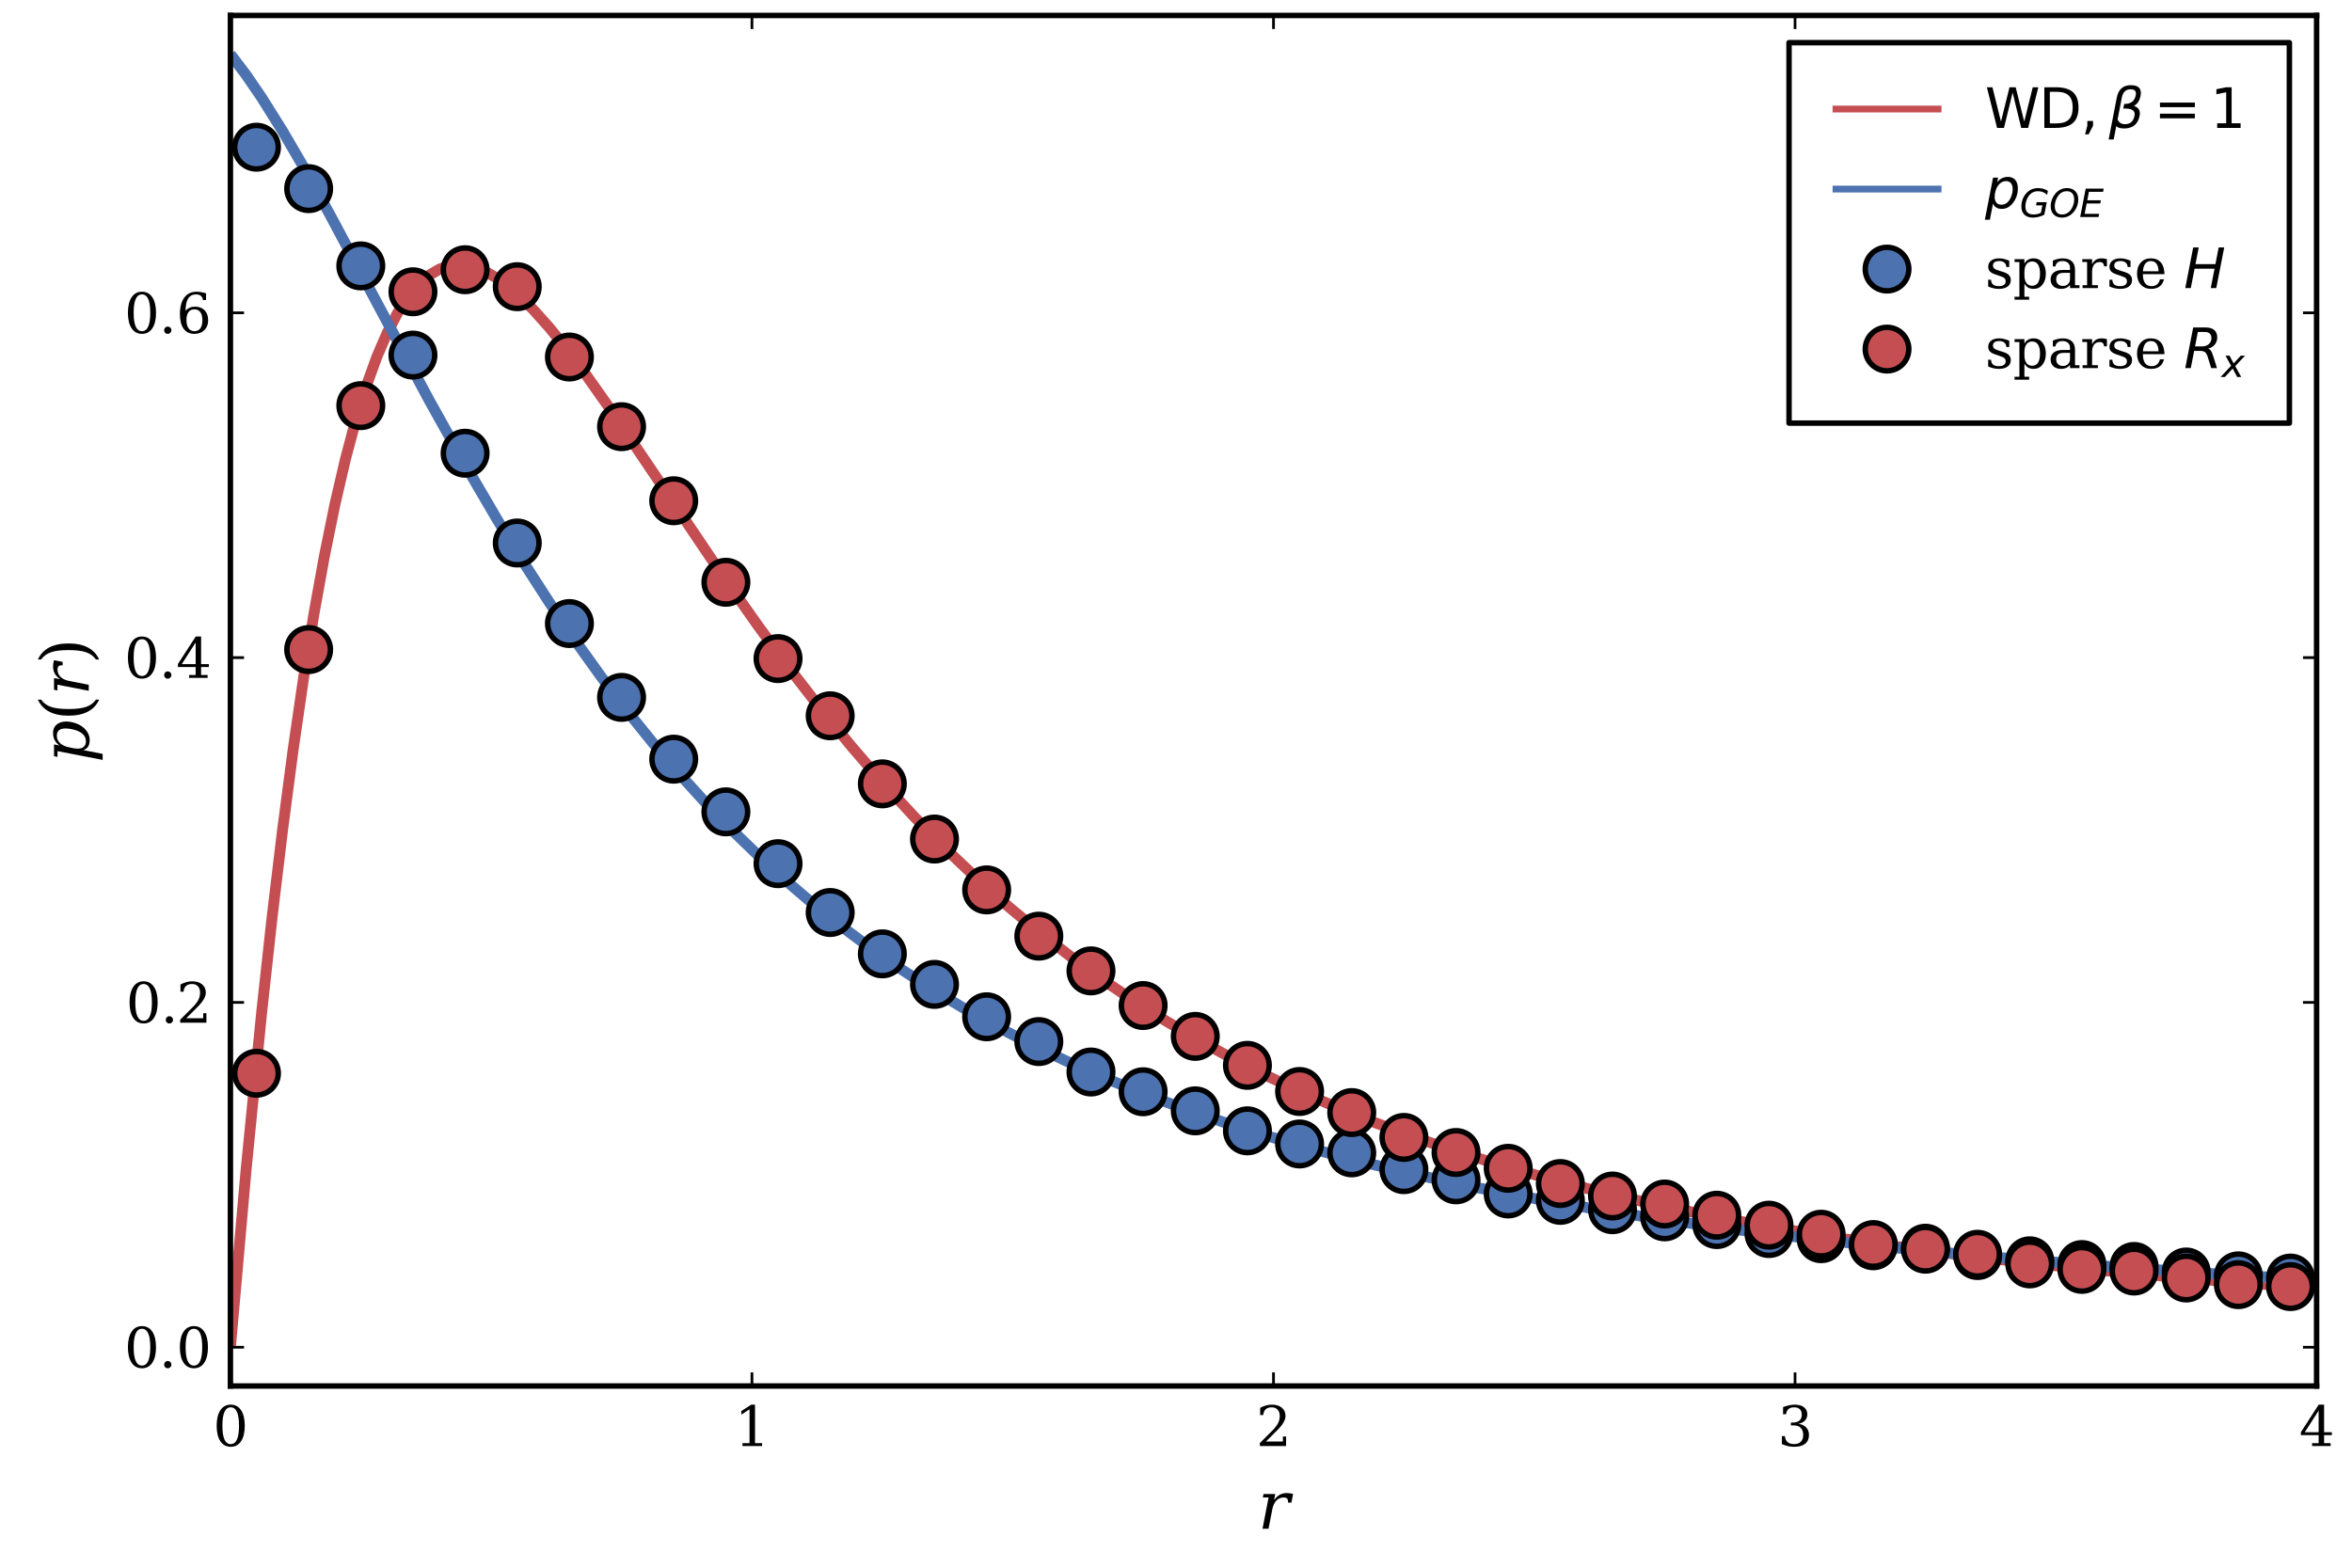 <?xml version="1.0" encoding="utf-8" standalone="no"?>
<!DOCTYPE svg PUBLIC "-//W3C//DTD SVG 1.1//EN"
  "http://www.w3.org/Graphics/SVG/1.1/DTD/svg11.dtd">
<svg xmlns:xlink="http://www.w3.org/1999/xlink" width="432pt" height="288pt" viewBox="0 0 432 288" xmlns="http://www.w3.org/2000/svg" version="1.1">
 <defs>
  <style type="text/css">*{stroke-linejoin: round; stroke-linecap: butt}</style>
 </defs>
 <g id="figure_1">
  <g id="patch_1">
   <path d="M 0 288 
L 432 288 
L 432 0 
L 0 0 
z
" style="fill: #ffffff"/>
  </g>
  <g id="axes_1">
   <g id="patch_2">
    <path d="M 42.321 254.625 
L 425.498 254.625 
L 425.498 2.835 
L 42.321 2.835 
z
" style="fill: #ffffff"/>
   </g>
   <g id="line2d_1">
    <path d="M 42.321 247.499 
L 45.201 214.906 
L 48.08 185.811 
L 50 168.32 
L 51.92 152.311 
L 53.839 137.739 
L 55.759 124.549 
L 57.679 112.684 
L 59.599 102.079 
L 61.518 92.669 
L 63.438 84.385 
L 65.358 77.159 
L 67.278 70.921 
L 69.197 65.605 
L 71.117 61.142 
L 73.037 57.468 
L 74.956 54.521 
L 76.876 52.241 
L 78.796 50.569 
L 80.716 49.452 
L 81.675 49.086 
L 83.595 48.707 
L 85.515 48.76 
L 87.435 49.203 
L 89.354 49.994 
L 91.274 51.097 
L 93.194 52.476 
L 95.114 54.099 
L 97.993 56.929 
L 100.873 60.154 
L 103.752 63.696 
L 107.592 68.795 
L 112.391 75.591 
L 120.07 86.962 
L 132.548 105.468 
L 139.267 115.01 
L 145.026 122.828 
L 150.785 130.27 
L 156.545 137.315 
L 162.304 143.958 
L 168.063 150.2 
L 173.822 156.053 
L 179.581 161.531 
L 185.34 166.65 
L 191.1 171.431 
L 196.859 175.893 
L 202.618 180.055 
L 208.377 183.937 
L 214.136 187.557 
L 219.896 190.934 
L 225.655 194.085 
L 232.374 197.496 
L 239.093 200.645 
L 245.812 203.554 
L 252.531 206.242 
L 260.21 209.069 
L 267.889 211.659 
L 276.527 214.315 
L 285.166 216.728 
L 293.805 218.924 
L 303.403 221.135 
L 313.962 223.321 
L 324.52 225.281 
L 336.039 227.192 
L 348.517 229.031 
L 361.955 230.777 
L 376.353 232.418 
L 391.711 233.946 
L 408.988 235.432 
L 427.226 236.779 
L 433 237.164 
L 433 237.164 
" clip-path="url(#pa7e54c79f0)" style="fill: none; stroke: #c44e52; stroke-width: 2"/>
   </g>
   <g id="matplotlib.axis_1">
    <g id="xtick_1">
     <g id="line2d_2">
      <defs>
       <path id="mcc9b2e5f25" d="M 0 0 
L 0 -2.5 
" style="stroke: #000000; stroke-width: 0.5"/>
      </defs>
      <g>
       <use xlink:href="#mcc9b2e5f25" x="42.321" y="254.625" style="stroke: #000000; stroke-width: 0.5"/>
      </g>
     </g>
     <g id="line2d_3">
      <defs>
       <path id="m10a6b5b84e" d="M 0 0 
L 0 2.5 
" style="stroke: #000000; stroke-width: 0.5"/>
      </defs>
      <g>
       <use xlink:href="#m10a6b5b84e" x="42.321" y="2.835" style="stroke: #000000; stroke-width: 0.5"/>
      </g>
     </g>
     <g id="text_1">
      <!-- $0$ -->
      <g transform="translate(39.121 265.724) scale(0.1 -0.1)">
       <defs>
        <path id="DejaVuSerif-30" d="M 2034 219 
Q 2513 219 2750 744 
Q 2988 1269 2988 2328 
Q 2988 3391 2750 3916 
Q 2513 4441 2034 4441 
Q 1556 4441 1318 3916 
Q 1081 3391 1081 2328 
Q 1081 1269 1318 744 
Q 1556 219 2034 219 
z
M 2034 -91 
Q 1275 -91 848 546 
Q 422 1184 422 2328 
Q 422 3475 848 4112 
Q 1275 4750 2034 4750 
Q 2797 4750 3222 4112 
Q 3647 3475 3647 2328 
Q 3647 1184 3222 546 
Q 2797 -91 2034 -91 
z
" transform="scale(0.016)"/>
       </defs>
       <use xlink:href="#DejaVuSerif-30" transform="translate(0 0.781)"/>
      </g>
     </g>
    </g>
    <g id="xtick_2">
     <g id="line2d_4">
      <g>
       <use xlink:href="#mcc9b2e5f25" x="138.115" y="254.625" style="stroke: #000000; stroke-width: 0.5"/>
      </g>
     </g>
     <g id="line2d_5">
      <g>
       <use xlink:href="#m10a6b5b84e" x="138.115" y="2.835" style="stroke: #000000; stroke-width: 0.5"/>
      </g>
     </g>
     <g id="text_2">
      <!-- $1$ -->
      <g transform="translate(134.915 265.724) scale(0.1 -0.1)">
       <defs>
        <path id="DejaVuSerif-31" d="M 909 0 
L 909 331 
L 1722 331 
L 1722 4213 
L 781 3603 
L 781 4013 
L 1919 4750 
L 2350 4750 
L 2350 331 
L 3163 331 
L 3163 0 
L 909 0 
z
" transform="scale(0.016)"/>
       </defs>
       <use xlink:href="#DejaVuSerif-31" transform="translate(0 0.781)"/>
      </g>
     </g>
    </g>
    <g id="xtick_3">
     <g id="line2d_6">
      <g>
       <use xlink:href="#mcc9b2e5f25" x="233.909" y="254.625" style="stroke: #000000; stroke-width: 0.5"/>
      </g>
     </g>
     <g id="line2d_7">
      <g>
       <use xlink:href="#m10a6b5b84e" x="233.909" y="2.835" style="stroke: #000000; stroke-width: 0.5"/>
      </g>
     </g>
     <g id="text_3">
      <!-- $2$ -->
      <g transform="translate(230.709 265.724) scale(0.1 -0.1)">
       <defs>
        <path id="DejaVuSerif-32" d="M 819 3553 
L 469 3553 
L 469 4384 
Q 803 4563 1142 4656 
Q 1481 4750 1806 4750 
Q 2534 4750 2956 4397 
Q 3378 4044 3378 3438 
Q 3378 2753 2422 1800 
Q 2347 1728 2309 1691 
L 1131 513 
L 3078 513 
L 3078 1088 
L 3444 1088 
L 3444 0 
L 434 0 
L 434 341 
L 1850 1753 
Q 2319 2222 2519 2614 
Q 2719 3006 2719 3438 
Q 2719 3909 2473 4175 
Q 2228 4441 1797 4441 
Q 1350 4441 1106 4219 
Q 863 3997 819 3553 
z
" transform="scale(0.016)"/>
       </defs>
       <use xlink:href="#DejaVuSerif-32" transform="translate(0 0.781)"/>
      </g>
     </g>
    </g>
    <g id="xtick_4">
     <g id="line2d_8">
      <g>
       <use xlink:href="#mcc9b2e5f25" x="329.704" y="254.625" style="stroke: #000000; stroke-width: 0.5"/>
      </g>
     </g>
     <g id="line2d_9">
      <g>
       <use xlink:href="#m10a6b5b84e" x="329.704" y="2.835" style="stroke: #000000; stroke-width: 0.5"/>
      </g>
     </g>
     <g id="text_4">
      <!-- $3$ -->
      <g transform="translate(326.504 265.724) scale(0.1 -0.1)">
       <defs>
        <path id="DejaVuSerif-33" d="M 622 4469 
Q 988 4606 1323 4678 
Q 1659 4750 1953 4750 
Q 2638 4750 3022 4454 
Q 3406 4159 3406 3634 
Q 3406 3213 3140 2930 
Q 2875 2647 2388 2547 
Q 2963 2466 3280 2130 
Q 3597 1794 3597 1259 
Q 3597 606 3158 257 
Q 2719 -91 1894 -91 
Q 1528 -91 1179 -12 
Q 831 66 488 225 
L 488 1131 
L 838 1131 
Q 869 681 1141 450 
Q 1413 219 1906 219 
Q 2384 219 2661 495 
Q 2938 772 2938 1253 
Q 2938 1803 2653 2086 
Q 2369 2369 1819 2369 
L 1522 2369 
L 1522 2688 
L 1678 2688 
Q 2225 2688 2498 2914 
Q 2772 3141 2772 3597 
Q 2772 4006 2547 4223 
Q 2322 4441 1900 4441 
Q 1478 4441 1245 4241 
Q 1013 4041 972 3647 
L 622 3647 
L 622 4469 
z
" transform="scale(0.016)"/>
       </defs>
       <use xlink:href="#DejaVuSerif-33" transform="translate(0 0.781)"/>
      </g>
     </g>
    </g>
    <g id="xtick_5">
     <g id="line2d_10">
      <g>
       <use xlink:href="#mcc9b2e5f25" x="425.498" y="254.625" style="stroke: #000000; stroke-width: 0.5"/>
      </g>
     </g>
     <g id="line2d_11">
      <g>
       <use xlink:href="#m10a6b5b84e" x="425.498" y="2.835" style="stroke: #000000; stroke-width: 0.5"/>
      </g>
     </g>
     <g id="text_5">
      <!-- $4$ -->
      <g transform="translate(422.298 265.724) scale(0.1 -0.1)">
       <defs>
        <path id="DejaVuSerif-34" d="M 2234 1581 
L 2234 4063 
L 641 1581 
L 2234 1581 
z
M 3609 0 
L 1484 0 
L 1484 331 
L 2234 331 
L 2234 1247 
L 197 1247 
L 197 1588 
L 2241 4750 
L 2859 4750 
L 2859 1581 
L 3750 1581 
L 3750 1247 
L 2859 1247 
L 2859 331 
L 3609 331 
L 3609 0 
z
" transform="scale(0.016)"/>
       </defs>
       <use xlink:href="#DejaVuSerif-34" transform="translate(0 0.781)"/>
      </g>
     </g>
    </g>
    <g id="text_6">
     <!-- $r$ -->
     <g transform="translate(231.029 280.922) scale(0.12 -0.12)">
      <defs>
       <path id="DejaVuSerif-Italic-72" d="M 3375 3328 
L 3213 2497 
L 2881 2497 
Q 2891 2559 2891 2613 
Q 2891 2775 2816 2866 
Q 2719 2988 2484 2988 
Q 2059 2988 1775 2694 
Q 1491 2400 1384 1850 
L 1025 0 
L 450 0 
L 1031 2994 
L 481 2994 
L 544 3322 
L 1669 3322 
L 1556 2731 
Q 1791 3078 2089 3245 
Q 2388 3413 2769 3413 
Q 2909 3413 3059 3391 
Q 3209 3369 3375 3328 
z
" transform="scale(0.016)"/>
      </defs>
      <use xlink:href="#DejaVuSerif-Italic-72" transform="translate(0 0.672)"/>
     </g>
    </g>
   </g>
   <g id="matplotlib.axis_2">
    <g id="ytick_1">
     <g id="line2d_12">
      <defs>
       <path id="m8c2e8b1cd7" d="M 0 0 
L 2.5 0 
" style="stroke: #000000; stroke-width: 0.5"/>
      </defs>
      <g>
       <use xlink:href="#m8c2e8b1cd7" x="42.321" y="247.499" style="stroke: #000000; stroke-width: 0.5"/>
      </g>
     </g>
     <g id="line2d_13">
      <defs>
       <path id="m9d3d2a9f2f" d="M 0 0 
L -2.5 0 
" style="stroke: #000000; stroke-width: 0.5"/>
      </defs>
      <g>
       <use xlink:href="#m9d3d2a9f2f" x="425.498" y="247.499" style="stroke: #000000; stroke-width: 0.5"/>
      </g>
     </g>
     <g id="text_7">
      <!-- $0.0$ -->
      <g transform="translate(22.821 251.298) scale(0.1 -0.1)">
       <defs>
        <path id="DejaVuSerif-2e" d="M 603 325 
Q 603 500 722 622 
Q 841 744 1019 744 
Q 1191 744 1312 622 
Q 1434 500 1434 325 
Q 1434 153 1312 31 
Q 1191 -91 1019 -91 
Q 841 -91 722 29 
Q 603 150 603 325 
z
" transform="scale(0.016)"/>
       </defs>
       <use xlink:href="#DejaVuSerif-30" transform="translate(0 0.781)"/>
       <use xlink:href="#DejaVuSerif-2e" transform="translate(63.623 0.781)"/>
       <use xlink:href="#DejaVuSerif-30" transform="translate(95.41 0.781)"/>
      </g>
     </g>
    </g>
    <g id="ytick_2">
     <g id="line2d_14">
      <g>
       <use xlink:href="#m8c2e8b1cd7" x="42.321" y="184.156" style="stroke: #000000; stroke-width: 0.5"/>
      </g>
     </g>
     <g id="line2d_15">
      <g>
       <use xlink:href="#m9d3d2a9f2f" x="425.498" y="184.156" style="stroke: #000000; stroke-width: 0.5"/>
      </g>
     </g>
     <g id="text_8">
      <!-- $0.2$ -->
      <g transform="translate(23.121 187.955) scale(0.1 -0.1)">
       <use xlink:href="#DejaVuSerif-30" transform="translate(0 0.781)"/>
       <use xlink:href="#DejaVuSerif-2e" transform="translate(63.623 0.781)"/>
       <use xlink:href="#DejaVuSerif-32" transform="translate(92.785 0.781)"/>
      </g>
     </g>
    </g>
    <g id="ytick_3">
     <g id="line2d_16">
      <g>
       <use xlink:href="#m8c2e8b1cd7" x="42.321" y="120.812" style="stroke: #000000; stroke-width: 0.5"/>
      </g>
     </g>
     <g id="line2d_17">
      <g>
       <use xlink:href="#m9d3d2a9f2f" x="425.498" y="120.812" style="stroke: #000000; stroke-width: 0.5"/>
      </g>
     </g>
     <g id="text_9">
      <!-- $0.4$ -->
      <g transform="translate(22.821 124.611) scale(0.1 -0.1)">
       <use xlink:href="#DejaVuSerif-30" transform="translate(0 0.781)"/>
       <use xlink:href="#DejaVuSerif-2e" transform="translate(63.623 0.781)"/>
       <use xlink:href="#DejaVuSerif-34" transform="translate(95.41 0.781)"/>
      </g>
     </g>
    </g>
    <g id="ytick_4">
     <g id="line2d_18">
      <g>
       <use xlink:href="#m8c2e8b1cd7" x="42.321" y="57.468" style="stroke: #000000; stroke-width: 0.5"/>
      </g>
     </g>
     <g id="line2d_19">
      <g>
       <use xlink:href="#m9d3d2a9f2f" x="425.498" y="57.468" style="stroke: #000000; stroke-width: 0.5"/>
      </g>
     </g>
     <g id="text_10">
      <!-- $0.6$ -->
      <g transform="translate(22.821 61.268) scale(0.1 -0.1)">
       <defs>
        <path id="DejaVuSerif-36" d="M 2094 219 
Q 2534 219 2771 542 
Q 3009 866 3009 1472 
Q 3009 2078 2771 2401 
Q 2534 2725 2094 2725 
Q 1647 2725 1412 2412 
Q 1178 2100 1178 1509 
Q 1178 888 1415 553 
Q 1653 219 2094 219 
z
M 1075 2569 
Q 1288 2803 1556 2918 
Q 1825 3034 2163 3034 
Q 2859 3034 3264 2615 
Q 3669 2197 3669 1472 
Q 3669 763 3233 336 
Q 2797 -91 2069 -91 
Q 1278 -91 853 498 
Q 428 1088 428 2181 
Q 428 3406 931 4078 
Q 1434 4750 2350 4750 
Q 2597 4750 2869 4703 
Q 3141 4656 3425 4563 
L 3425 3794 
L 3072 3794 
Q 3034 4109 2831 4275 
Q 2628 4441 2284 4441 
Q 1678 4441 1381 3981 
Q 1084 3522 1075 2569 
z
" transform="scale(0.016)"/>
       </defs>
       <use xlink:href="#DejaVuSerif-30" transform="translate(0 0.781)"/>
       <use xlink:href="#DejaVuSerif-2e" transform="translate(63.623 0.781)"/>
       <use xlink:href="#DejaVuSerif-36" transform="translate(95.41 0.781)"/>
      </g>
     </g>
    </g>
    <g id="text_11">
     <!-- $p(r)$ -->
     <g transform="translate(16.301 140.13) rotate(-90) scale(0.12 -0.12)">
      <defs>
       <path id="DejaVuSerif-Italic-70" d="M 1466 1825 
L 1400 1497 
Q 1353 1250 1353 1053 
Q 1353 769 1453 581 
Q 1622 269 2059 269 
Q 2500 269 2795 622 
Q 3091 975 3225 1663 
Q 3284 1978 3284 2225 
Q 3284 2513 3200 2703 
Q 3041 3053 2600 3053 
Q 2163 3053 1872 2737 
Q 1581 2422 1466 1825 
z
M 1116 2988 
L 563 2988 
L 628 3322 
L 1756 3322 
L 1656 2803 
Q 1884 3116 2175 3264 
Q 2466 3413 2850 3413 
Q 3463 3413 3753 2928 
Q 3947 2609 3947 2163 
Q 3947 1928 3897 1663 
Q 3744 881 3262 395 
Q 2781 -91 2169 -91 
Q 1784 -91 1551 57 
Q 1319 206 1213 519 
L 850 -1331 
L 275 -1331 
L 1116 2988 
z
" transform="scale(0.016)"/>
       <path id="DejaVuSerif-28" d="M 2041 -997 
Q 1281 -656 893 83 
Q 506 822 506 1931 
Q 506 3044 893 3783 
Q 1281 4522 2041 4863 
L 2041 4556 
Q 1559 4225 1350 3623 
Q 1141 3022 1141 1931 
Q 1141 844 1350 242 
Q 1559 -359 2041 -691 
L 2041 -997 
z
" transform="scale(0.016)"/>
       <path id="DejaVuSerif-29" d="M 453 -997 
L 453 -691 
Q 934 -359 1145 242 
Q 1356 844 1356 1931 
Q 1356 3022 1145 3623 
Q 934 4225 453 4556 
L 453 4863 
Q 1216 4522 1603 3783 
Q 1991 3044 1991 1931 
Q 1991 822 1603 83 
Q 1216 -656 453 -997 
z
" transform="scale(0.016)"/>
      </defs>
      <use xlink:href="#DejaVuSerif-Italic-70" transform="translate(0 0.016)"/>
      <use xlink:href="#DejaVuSerif-28" transform="translate(64.014 0.016)"/>
      <use xlink:href="#DejaVuSerif-Italic-72" transform="translate(103.027 0.016)"/>
      <use xlink:href="#DejaVuSerif-29" transform="translate(150.83 0.016)"/>
     </g>
    </g>
   </g>
   <g id="line2d_20">
    <path d="M 42.321 9.961 
L 45.201 13.76 
L 48.08 17.969 
L 51.92 24.101 
L 55.759 30.688 
L 60.558 39.361 
L 69.197 55.556 
L 78.796 73.466 
L 85.515 85.511 
L 91.274 95.358 
L 96.073 103.179 
L 100.873 110.629 
L 105.672 117.7 
L 110.471 124.392 
L 115.271 130.711 
L 120.07 136.668 
L 124.869 142.275 
L 129.669 147.549 
L 134.468 152.505 
L 139.267 157.162 
L 144.066 161.535 
L 148.866 165.643 
L 153.665 169.502 
L 159.424 173.826 
L 165.183 177.84 
L 170.943 181.569 
L 176.702 185.035 
L 182.461 188.26 
L 189.18 191.742 
L 195.899 194.95 
L 202.618 197.909 
L 209.337 200.642 
L 217.016 203.514 
L 224.695 206.147 
L 233.334 208.85 
L 241.972 211.311 
L 251.571 213.792 
L 261.17 216.037 
L 271.728 218.267 
L 282.287 220.278 
L 293.805 222.251 
L 306.283 224.164 
L 319.721 225.998 
L 334.119 227.74 
L 349.477 229.379 
L 366.754 230.997 
L 385.952 232.558 
L 407.069 234.036 
L 430.105 235.416 
L 433 235.575 
L 433 235.575 
" clip-path="url(#pa7e54c79f0)" style="fill: none; stroke: #4c72b0; stroke-width: 2"/>
   </g>
   <g id="patch_3">
    <path d="M 42.321 254.625 
L 42.321 2.835 
" style="fill: none; stroke: #000000; stroke-linejoin: miter; stroke-linecap: square"/>
   </g>
   <g id="patch_4">
    <path d="M 425.498 254.625 
L 425.498 2.835 
" style="fill: none; stroke: #000000; stroke-linejoin: miter; stroke-linecap: square"/>
   </g>
   <g id="patch_5">
    <path d="M 42.321 254.625 
L 425.498 254.625 
" style="fill: none; stroke: #000000; stroke-linejoin: miter; stroke-linecap: square"/>
   </g>
   <g id="patch_6">
    <path d="M 42.321 2.835 
L 425.498 2.835 
" style="fill: none; stroke: #000000; stroke-linejoin: miter; stroke-linecap: square"/>
   </g>
   <g id="PathCollection_1">
    <defs>
     <path id="m44a262bd16" d="M 0 4 
C 1.061 4 2.078 3.579 2.828 2.828 
C 3.579 2.078 4 1.061 4 0 
C 4 -1.061 3.579 -2.078 2.828 -2.828 
C 2.078 -3.579 1.061 -4 0 -4 
C -1.061 -4 -2.078 -3.579 -2.828 -2.828 
C -3.579 -2.078 -4 -1.061 -4 0 
C -4 1.061 -3.579 2.078 -2.828 2.828 
C -2.078 3.579 -1.061 4 0 4 
z
" style="stroke: #000000"/>
    </defs>
    <g clip-path="url(#pa7e54c79f0)">
     <use xlink:href="#m44a262bd16" x="47.111" y="27.043" style="fill: #4c72b0; stroke: #000000"/>
     <use xlink:href="#m44a262bd16" x="56.69" y="34.655" style="fill: #4c72b0; stroke: #000000"/>
     <use xlink:href="#m44a262bd16" x="66.27" y="48.846" style="fill: #4c72b0; stroke: #000000"/>
     <use xlink:href="#m44a262bd16" x="75.849" y="65.237" style="fill: #4c72b0; stroke: #000000"/>
     <use xlink:href="#m44a262bd16" x="85.429" y="83.263" style="fill: #4c72b0; stroke: #000000"/>
     <use xlink:href="#m44a262bd16" x="95.008" y="99.754" style="fill: #4c72b0; stroke: #000000"/>
     <use xlink:href="#m44a262bd16" x="104.587" y="114.552" style="fill: #4c72b0; stroke: #000000"/>
     <use xlink:href="#m44a262bd16" x="114.167" y="128.115" style="fill: #4c72b0; stroke: #000000"/>
     <use xlink:href="#m44a262bd16" x="123.746" y="139.465" style="fill: #4c72b0; stroke: #000000"/>
     <use xlink:href="#m44a262bd16" x="133.326" y="149.144" style="fill: #4c72b0; stroke: #000000"/>
     <use xlink:href="#m44a262bd16" x="142.905" y="158.663" style="fill: #4c72b0; stroke: #000000"/>
     <use xlink:href="#m44a262bd16" x="152.484" y="167.636" style="fill: #4c72b0; stroke: #000000"/>
     <use xlink:href="#m44a262bd16" x="162.064" y="175.233" style="fill: #4c72b0; stroke: #000000"/>
     <use xlink:href="#m44a262bd16" x="171.643" y="180.841" style="fill: #4c72b0; stroke: #000000"/>
     <use xlink:href="#m44a262bd16" x="181.223" y="186.792" style="fill: #4c72b0; stroke: #000000"/>
     <use xlink:href="#m44a262bd16" x="190.802" y="191.346" style="fill: #4c72b0; stroke: #000000"/>
     <use xlink:href="#m44a262bd16" x="200.382" y="196.939" style="fill: #4c72b0; stroke: #000000"/>
     <use xlink:href="#m44a262bd16" x="209.961" y="200.566" style="fill: #4c72b0; stroke: #000000"/>
     <use xlink:href="#m44a262bd16" x="219.54" y="204.074" style="fill: #4c72b0; stroke: #000000"/>
     <use xlink:href="#m44a262bd16" x="229.12" y="207.746" style="fill: #4c72b0; stroke: #000000"/>
     <use xlink:href="#m44a262bd16" x="238.699" y="210.16" style="fill: #4c72b0; stroke: #000000"/>
     <use xlink:href="#m44a262bd16" x="248.279" y="211.792" style="fill: #4c72b0; stroke: #000000"/>
     <use xlink:href="#m44a262bd16" x="257.858" y="214.877" style="fill: #4c72b0; stroke: #000000"/>
     <use xlink:href="#m44a262bd16" x="267.437" y="216.748" style="fill: #4c72b0; stroke: #000000"/>
     <use xlink:href="#m44a262bd16" x="277.017" y="219.344" style="fill: #4c72b0; stroke: #000000"/>
     <use xlink:href="#m44a262bd16" x="286.596" y="220.516" style="fill: #4c72b0; stroke: #000000"/>
     <use xlink:href="#m44a262bd16" x="296.176" y="222.233" style="fill: #4c72b0; stroke: #000000"/>
     <use xlink:href="#m44a262bd16" x="305.755" y="223.547" style="fill: #4c72b0; stroke: #000000"/>
     <use xlink:href="#m44a262bd16" x="315.335" y="224.968" style="fill: #4c72b0; stroke: #000000"/>
     <use xlink:href="#m44a262bd16" x="324.914" y="226.615" style="fill: #4c72b0; stroke: #000000"/>
     <use xlink:href="#m44a262bd16" x="334.493" y="227.557" style="fill: #4c72b0; stroke: #000000"/>
     <use xlink:href="#m44a262bd16" x="344.073" y="228.86" style="fill: #4c72b0; stroke: #000000"/>
     <use xlink:href="#m44a262bd16" x="353.652" y="229.31" style="fill: #4c72b0; stroke: #000000"/>
     <use xlink:href="#m44a262bd16" x="363.232" y="230.655" style="fill: #4c72b0; stroke: #000000"/>
     <use xlink:href="#m44a262bd16" x="372.811" y="231.622" style="fill: #4c72b0; stroke: #000000"/>
     <use xlink:href="#m44a262bd16" x="382.39" y="232.311" style="fill: #4c72b0; stroke: #000000"/>
     <use xlink:href="#m44a262bd16" x="391.97" y="232.662" style="fill: #4c72b0; stroke: #000000"/>
     <use xlink:href="#m44a262bd16" x="401.549" y="233.68" style="fill: #4c72b0; stroke: #000000"/>
     <use xlink:href="#m44a262bd16" x="411.129" y="234.387" style="fill: #4c72b0; stroke: #000000"/>
     <use xlink:href="#m44a262bd16" x="420.708" y="234.795" style="fill: #4c72b0; stroke: #000000"/>
     <use xlink:href="#m44a262bd16" x="430.288" y="235.43" style="fill: #4c72b0; stroke: #000000"/>
     <use xlink:href="#m44a262bd16" x="439.867" y="235.714" style="fill: #4c72b0; stroke: #000000"/>
     <use xlink:href="#m44a262bd16" x="449.446" y="236.049" style="fill: #4c72b0; stroke: #000000"/>
     <use xlink:href="#m44a262bd16" x="459.026" y="236.835" style="fill: #4c72b0; stroke: #000000"/>
     <use xlink:href="#m44a262bd16" x="468.605" y="237.167" style="fill: #4c72b0; stroke: #000000"/>
     <use xlink:href="#m44a262bd16" x="478.185" y="237.76" style="fill: #4c72b0; stroke: #000000"/>
     <use xlink:href="#m44a262bd16" x="487.764" y="238.473" style="fill: #4c72b0; stroke: #000000"/>
     <use xlink:href="#m44a262bd16" x="497.343" y="238.766" style="fill: #4c72b0; stroke: #000000"/>
     <use xlink:href="#m44a262bd16" x="506.923" y="238.708" style="fill: #4c72b0; stroke: #000000"/>
     <use xlink:href="#m44a262bd16" x="516.502" y="238.944" style="fill: #4c72b0; stroke: #000000"/>
     <use xlink:href="#m44a262bd16" x="526.082" y="239.482" style="fill: #4c72b0; stroke: #000000"/>
     <use xlink:href="#m44a262bd16" x="535.661" y="239.881" style="fill: #4c72b0; stroke: #000000"/>
     <use xlink:href="#m44a262bd16" x="545.241" y="240.153" style="fill: #4c72b0; stroke: #000000"/>
     <use xlink:href="#m44a262bd16" x="554.82" y="240.256" style="fill: #4c72b0; stroke: #000000"/>
     <use xlink:href="#m44a262bd16" x="564.399" y="240.633" style="fill: #4c72b0; stroke: #000000"/>
     <use xlink:href="#m44a262bd16" x="573.979" y="240.778" style="fill: #4c72b0; stroke: #000000"/>
     <use xlink:href="#m44a262bd16" x="583.558" y="240.724" style="fill: #4c72b0; stroke: #000000"/>
     <use xlink:href="#m44a262bd16" x="593.138" y="240.99" style="fill: #4c72b0; stroke: #000000"/>
     <use xlink:href="#m44a262bd16" x="602.717" y="241.54" style="fill: #4c72b0; stroke: #000000"/>
     <use xlink:href="#m44a262bd16" x="612.297" y="241.304" style="fill: #4c72b0; stroke: #000000"/>
     <use xlink:href="#m44a262bd16" x="621.876" y="241.685" style="fill: #4c72b0; stroke: #000000"/>
     <use xlink:href="#m44a262bd16" x="631.455" y="241.694" style="fill: #4c72b0; stroke: #000000"/>
     <use xlink:href="#m44a262bd16" x="641.035" y="242.184" style="fill: #4c72b0; stroke: #000000"/>
     <use xlink:href="#m44a262bd16" x="650.614" y="242.298" style="fill: #4c72b0; stroke: #000000"/>
     <use xlink:href="#m44a262bd16" x="660.194" y="242.456" style="fill: #4c72b0; stroke: #000000"/>
     <use xlink:href="#m44a262bd16" x="669.773" y="242.661" style="fill: #4c72b0; stroke: #000000"/>
     <use xlink:href="#m44a262bd16" x="679.352" y="242.788" style="fill: #4c72b0; stroke: #000000"/>
     <use xlink:href="#m44a262bd16" x="688.932" y="242.873" style="fill: #4c72b0; stroke: #000000"/>
     <use xlink:href="#m44a262bd16" x="698.511" y="242.839" style="fill: #4c72b0; stroke: #000000"/>
     <use xlink:href="#m44a262bd16" x="708.091" y="243.078" style="fill: #4c72b0; stroke: #000000"/>
     <use xlink:href="#m44a262bd16" x="717.67" y="243.021" style="fill: #4c72b0; stroke: #000000"/>
     <use xlink:href="#m44a262bd16" x="727.25" y="243.25" style="fill: #4c72b0; stroke: #000000"/>
     <use xlink:href="#m44a262bd16" x="736.829" y="243.362" style="fill: #4c72b0; stroke: #000000"/>
     <use xlink:href="#m44a262bd16" x="746.408" y="243.519" style="fill: #4c72b0; stroke: #000000"/>
     <use xlink:href="#m44a262bd16" x="755.988" y="243.547" style="fill: #4c72b0; stroke: #000000"/>
     <use xlink:href="#m44a262bd16" x="765.567" y="243.607" style="fill: #4c72b0; stroke: #000000"/>
     <use xlink:href="#m44a262bd16" x="775.147" y="243.683" style="fill: #4c72b0; stroke: #000000"/>
     <use xlink:href="#m44a262bd16" x="784.726" y="244.063" style="fill: #4c72b0; stroke: #000000"/>
     <use xlink:href="#m44a262bd16" x="794.305" y="243.97" style="fill: #4c72b0; stroke: #000000"/>
     <use xlink:href="#m44a262bd16" x="803.885" y="244.021" style="fill: #4c72b0; stroke: #000000"/>
     <use xlink:href="#m44a262bd16" x="813.464" y="244.332" style="fill: #4c72b0; stroke: #000000"/>
     <use xlink:href="#m44a262bd16" x="823.044" y="244.208" style="fill: #4c72b0; stroke: #000000"/>
     <use xlink:href="#m44a262bd16" x="832.623" y="244.492" style="fill: #4c72b0; stroke: #000000"/>
     <use xlink:href="#m44a262bd16" x="842.203" y="244.35" style="fill: #4c72b0; stroke: #000000"/>
     <use xlink:href="#m44a262bd16" x="851.782" y="244.408" style="fill: #4c72b0; stroke: #000000"/>
     <use xlink:href="#m44a262bd16" x="861.361" y="244.459" style="fill: #4c72b0; stroke: #000000"/>
     <use xlink:href="#m44a262bd16" x="870.941" y="244.704" style="fill: #4c72b0; stroke: #000000"/>
     <use xlink:href="#m44a262bd16" x="880.52" y="244.686" style="fill: #4c72b0; stroke: #000000"/>
     <use xlink:href="#m44a262bd16" x="890.1" y="244.779" style="fill: #4c72b0; stroke: #000000"/>
     <use xlink:href="#m44a262bd16" x="899.679" y="244.918" style="fill: #4c72b0; stroke: #000000"/>
     <use xlink:href="#m44a262bd16" x="909.258" y="244.646" style="fill: #4c72b0; stroke: #000000"/>
     <use xlink:href="#m44a262bd16" x="918.838" y="244.822" style="fill: #4c72b0; stroke: #000000"/>
     <use xlink:href="#m44a262bd16" x="928.417" y="244.888" style="fill: #4c72b0; stroke: #000000"/>
     <use xlink:href="#m44a262bd16" x="937.997" y="244.949" style="fill: #4c72b0; stroke: #000000"/>
     <use xlink:href="#m44a262bd16" x="947.576" y="245.085" style="fill: #4c72b0; stroke: #000000"/>
     <use xlink:href="#m44a262bd16" x="957.156" y="245.187" style="fill: #4c72b0; stroke: #000000"/>
     <use xlink:href="#m44a262bd16" x="966.735" y="245.206" style="fill: #4c72b0; stroke: #000000"/>
     <use xlink:href="#m44a262bd16" x="976.314" y="245.215" style="fill: #4c72b0; stroke: #000000"/>
     <use xlink:href="#m44a262bd16" x="985.894" y="245.311" style="fill: #4c72b0; stroke: #000000"/>
     <use xlink:href="#m44a262bd16" x="995.473" y="245.478" style="fill: #4c72b0; stroke: #000000"/>
     <use xlink:href="#m44a262bd16" x="1005.053" y="245.429" style="fill: #4c72b0; stroke: #000000"/>
     <use xlink:href="#m44a262bd16" x="1014.632" y="245.245" style="fill: #4c72b0; stroke: #000000"/>
     <use xlink:href="#m44a262bd16" x="1024.212" y="245.399" style="fill: #4c72b0; stroke: #000000"/>
     <use xlink:href="#m44a262bd16" x="1033.791" y="245.453" style="fill: #4c72b0; stroke: #000000"/>
     <use xlink:href="#m44a262bd16" x="1043.37" y="245.517" style="fill: #4c72b0; stroke: #000000"/>
     <use xlink:href="#m44a262bd16" x="1052.95" y="245.511" style="fill: #4c72b0; stroke: #000000"/>
     <use xlink:href="#m44a262bd16" x="1062.529" y="245.601" style="fill: #4c72b0; stroke: #000000"/>
     <use xlink:href="#m44a262bd16" x="1072.109" y="245.671" style="fill: #4c72b0; stroke: #000000"/>
     <use xlink:href="#m44a262bd16" x="1081.688" y="245.562" style="fill: #4c72b0; stroke: #000000"/>
     <use xlink:href="#m44a262bd16" x="1091.267" y="245.511" style="fill: #4c72b0; stroke: #000000"/>
     <use xlink:href="#m44a262bd16" x="1100.847" y="245.632" style="fill: #4c72b0; stroke: #000000"/>
     <use xlink:href="#m44a262bd16" x="1110.426" y="245.737" style="fill: #4c72b0; stroke: #000000"/>
     <use xlink:href="#m44a262bd16" x="1120.006" y="245.759" style="fill: #4c72b0; stroke: #000000"/>
     <use xlink:href="#m44a262bd16" x="1129.585" y="245.846" style="fill: #4c72b0; stroke: #000000"/>
     <use xlink:href="#m44a262bd16" x="1139.165" y="245.852" style="fill: #4c72b0; stroke: #000000"/>
     <use xlink:href="#m44a262bd16" x="1148.744" y="245.889" style="fill: #4c72b0; stroke: #000000"/>
     <use xlink:href="#m44a262bd16" x="1158.323" y="245.928" style="fill: #4c72b0; stroke: #000000"/>
     <use xlink:href="#m44a262bd16" x="1167.903" y="245.828" style="fill: #4c72b0; stroke: #000000"/>
     <use xlink:href="#m44a262bd16" x="1177.482" y="245.916" style="fill: #4c72b0; stroke: #000000"/>
     <use xlink:href="#m44a262bd16" x="1187.062" y="245.91" style="fill: #4c72b0; stroke: #000000"/>
     <use xlink:href="#m44a262bd16" x="1196.641" y="245.967" style="fill: #4c72b0; stroke: #000000"/>
     <use xlink:href="#m44a262bd16" x="1206.22" y="246.024" style="fill: #4c72b0; stroke: #000000"/>
     <use xlink:href="#m44a262bd16" x="1215.8" y="246.003" style="fill: #4c72b0; stroke: #000000"/>
     <use xlink:href="#m44a262bd16" x="1225.379" y="246.085" style="fill: #4c72b0; stroke: #000000"/>
     <use xlink:href="#m44a262bd16" x="1234.959" y="246.118" style="fill: #4c72b0; stroke: #000000"/>
     <use xlink:href="#m44a262bd16" x="1244.538" y="246.003" style="fill: #4c72b0; stroke: #000000"/>
     <use xlink:href="#m44a262bd16" x="1254.118" y="246.272" style="fill: #4c72b0; stroke: #000000"/>
     <use xlink:href="#m44a262bd16" x="1263.697" y="246.127" style="fill: #4c72b0; stroke: #000000"/>
     <use xlink:href="#m44a262bd16" x="1273.276" y="246.139" style="fill: #4c72b0; stroke: #000000"/>
     <use xlink:href="#m44a262bd16" x="1282.856" y="246.242" style="fill: #4c72b0; stroke: #000000"/>
     <use xlink:href="#m44a262bd16" x="1292.435" y="246.251" style="fill: #4c72b0; stroke: #000000"/>
     <use xlink:href="#m44a262bd16" x="1302.015" y="246.185" style="fill: #4c72b0; stroke: #000000"/>
     <use xlink:href="#m44a262bd16" x="1311.594" y="246.324" style="fill: #4c72b0; stroke: #000000"/>
     <use xlink:href="#m44a262bd16" x="1321.173" y="246.269" style="fill: #4c72b0; stroke: #000000"/>
     <use xlink:href="#m44a262bd16" x="1330.753" y="246.375" style="fill: #4c72b0; stroke: #000000"/>
     <use xlink:href="#m44a262bd16" x="1340.332" y="246.529" style="fill: #4c72b0; stroke: #000000"/>
     <use xlink:href="#m44a262bd16" x="1349.912" y="246.26" style="fill: #4c72b0; stroke: #000000"/>
     <use xlink:href="#m44a262bd16" x="1359.491" y="246.366" style="fill: #4c72b0; stroke: #000000"/>
     <use xlink:href="#m44a262bd16" x="1369.071" y="246.357" style="fill: #4c72b0; stroke: #000000"/>
     <use xlink:href="#m44a262bd16" x="1378.65" y="246.442" style="fill: #4c72b0; stroke: #000000"/>
     <use xlink:href="#m44a262bd16" x="1388.229" y="246.442" style="fill: #4c72b0; stroke: #000000"/>
     <use xlink:href="#m44a262bd16" x="1397.809" y="246.342" style="fill: #4c72b0; stroke: #000000"/>
     <use xlink:href="#m44a262bd16" x="1407.388" y="246.487" style="fill: #4c72b0; stroke: #000000"/>
     <use xlink:href="#m44a262bd16" x="1416.968" y="246.354" style="fill: #4c72b0; stroke: #000000"/>
     <use xlink:href="#m44a262bd16" x="1426.547" y="246.339" style="fill: #4c72b0; stroke: #000000"/>
     <use xlink:href="#m44a262bd16" x="1436.126" y="246.508" style="fill: #4c72b0; stroke: #000000"/>
     <use xlink:href="#m44a262bd16" x="1445.706" y="246.511" style="fill: #4c72b0; stroke: #000000"/>
     <use xlink:href="#m44a262bd16" x="1455.285" y="246.508" style="fill: #4c72b0; stroke: #000000"/>
     <use xlink:href="#m44a262bd16" x="1464.865" y="246.55" style="fill: #4c72b0; stroke: #000000"/>
     <use xlink:href="#m44a262bd16" x="1474.444" y="246.559" style="fill: #4c72b0; stroke: #000000"/>
     <use xlink:href="#m44a262bd16" x="1484.024" y="246.529" style="fill: #4c72b0; stroke: #000000"/>
     <use xlink:href="#m44a262bd16" x="1493.603" y="246.587" style="fill: #4c72b0; stroke: #000000"/>
     <use xlink:href="#m44a262bd16" x="1503.182" y="246.608" style="fill: #4c72b0; stroke: #000000"/>
     <use xlink:href="#m44a262bd16" x="1512.762" y="246.641" style="fill: #4c72b0; stroke: #000000"/>
     <use xlink:href="#m44a262bd16" x="1522.341" y="246.553" style="fill: #4c72b0; stroke: #000000"/>
     <use xlink:href="#m44a262bd16" x="1531.921" y="246.647" style="fill: #4c72b0; stroke: #000000"/>
     <use xlink:href="#m44a262bd16" x="1541.5" y="246.593" style="fill: #4c72b0; stroke: #000000"/>
     <use xlink:href="#m44a262bd16" x="1551.08" y="246.665" style="fill: #4c72b0; stroke: #000000"/>
     <use xlink:href="#m44a262bd16" x="1560.659" y="246.55" style="fill: #4c72b0; stroke: #000000"/>
     <use xlink:href="#m44a262bd16" x="1570.238" y="246.617" style="fill: #4c72b0; stroke: #000000"/>
     <use xlink:href="#m44a262bd16" x="1579.818" y="246.62" style="fill: #4c72b0; stroke: #000000"/>
     <use xlink:href="#m44a262bd16" x="1589.397" y="246.717" style="fill: #4c72b0; stroke: #000000"/>
     <use xlink:href="#m44a262bd16" x="1598.977" y="246.686" style="fill: #4c72b0; stroke: #000000"/>
     <use xlink:href="#m44a262bd16" x="1608.556" y="246.659" style="fill: #4c72b0; stroke: #000000"/>
     <use xlink:href="#m44a262bd16" x="1618.135" y="246.662" style="fill: #4c72b0; stroke: #000000"/>
     <use xlink:href="#m44a262bd16" x="1627.715" y="246.75" style="fill: #4c72b0; stroke: #000000"/>
     <use xlink:href="#m44a262bd16" x="1637.294" y="246.72" style="fill: #4c72b0; stroke: #000000"/>
     <use xlink:href="#m44a262bd16" x="1646.874" y="246.68" style="fill: #4c72b0; stroke: #000000"/>
     <use xlink:href="#m44a262bd16" x="1656.453" y="246.774" style="fill: #4c72b0; stroke: #000000"/>
     <use xlink:href="#m44a262bd16" x="1666.033" y="246.735" style="fill: #4c72b0; stroke: #000000"/>
     <use xlink:href="#m44a262bd16" x="1675.612" y="246.783" style="fill: #4c72b0; stroke: #000000"/>
     <use xlink:href="#m44a262bd16" x="1685.191" y="246.717" style="fill: #4c72b0; stroke: #000000"/>
     <use xlink:href="#m44a262bd16" x="1694.771" y="246.831" style="fill: #4c72b0; stroke: #000000"/>
     <use xlink:href="#m44a262bd16" x="1704.35" y="246.738" style="fill: #4c72b0; stroke: #000000"/>
     <use xlink:href="#m44a262bd16" x="1713.93" y="246.771" style="fill: #4c72b0; stroke: #000000"/>
     <use xlink:href="#m44a262bd16" x="1723.509" y="246.813" style="fill: #4c72b0; stroke: #000000"/>
     <use xlink:href="#m44a262bd16" x="1733.088" y="246.738" style="fill: #4c72b0; stroke: #000000"/>
     <use xlink:href="#m44a262bd16" x="1742.668" y="246.871" style="fill: #4c72b0; stroke: #000000"/>
     <use xlink:href="#m44a262bd16" x="1752.247" y="246.786" style="fill: #4c72b0; stroke: #000000"/>
     <use xlink:href="#m44a262bd16" x="1761.827" y="246.801" style="fill: #4c72b0; stroke: #000000"/>
     <use xlink:href="#m44a262bd16" x="1771.406" y="246.798" style="fill: #4c72b0; stroke: #000000"/>
     <use xlink:href="#m44a262bd16" x="1780.986" y="246.862" style="fill: #4c72b0; stroke: #000000"/>
     <use xlink:href="#m44a262bd16" x="1790.565" y="246.732" style="fill: #4c72b0; stroke: #000000"/>
     <use xlink:href="#m44a262bd16" x="1800.144" y="246.825" style="fill: #4c72b0; stroke: #000000"/>
     <use xlink:href="#m44a262bd16" x="1809.724" y="246.81" style="fill: #4c72b0; stroke: #000000"/>
     <use xlink:href="#m44a262bd16" x="1819.303" y="246.856" style="fill: #4c72b0; stroke: #000000"/>
     <use xlink:href="#m44a262bd16" x="1828.883" y="246.84" style="fill: #4c72b0; stroke: #000000"/>
     <use xlink:href="#m44a262bd16" x="1838.462" y="246.952" style="fill: #4c72b0; stroke: #000000"/>
     <use xlink:href="#m44a262bd16" x="1848.041" y="246.901" style="fill: #4c72b0; stroke: #000000"/>
     <use xlink:href="#m44a262bd16" x="1857.621" y="246.84" style="fill: #4c72b0; stroke: #000000"/>
     <use xlink:href="#m44a262bd16" x="1867.2" y="246.859" style="fill: #4c72b0; stroke: #000000"/>
     <use xlink:href="#m44a262bd16" x="1876.78" y="246.868" style="fill: #4c72b0; stroke: #000000"/>
     <use xlink:href="#m44a262bd16" x="1886.359" y="246.946" style="fill: #4c72b0; stroke: #000000"/>
     <use xlink:href="#m44a262bd16" x="1895.939" y="246.919" style="fill: #4c72b0; stroke: #000000"/>
     <use xlink:href="#m44a262bd16" x="1905.518" y="246.871" style="fill: #4c72b0; stroke: #000000"/>
     <use xlink:href="#m44a262bd16" x="1915.097" y="246.91" style="fill: #4c72b0; stroke: #000000"/>
     <use xlink:href="#m44a262bd16" x="1924.677" y="246.958" style="fill: #4c72b0; stroke: #000000"/>
     <use xlink:href="#m44a262bd16" x="1934.256" y="246.856" style="fill: #4c72b0; stroke: #000000"/>
     <use xlink:href="#m44a262bd16" x="1943.836" y="246.988" style="fill: #4c72b0; stroke: #000000"/>
     <use xlink:href="#m44a262bd16" x="1953.415" y="246.922" style="fill: #4c72b0; stroke: #000000"/>
     <use xlink:href="#m44a262bd16" x="1962.995" y="246.925" style="fill: #4c72b0; stroke: #000000"/>
     <use xlink:href="#m44a262bd16" x="1972.574" y="246.925" style="fill: #4c72b0; stroke: #000000"/>
     <use xlink:href="#m44a262bd16" x="1982.153" y="246.916" style="fill: #4c72b0; stroke: #000000"/>
     <use xlink:href="#m44a262bd16" x="1991.733" y="246.925" style="fill: #4c72b0; stroke: #000000"/>
     <use xlink:href="#m44a262bd16" x="2001.312" y="246.913" style="fill: #4c72b0; stroke: #000000"/>
     <use xlink:href="#m44a262bd16" x="2010.892" y="246.943" style="fill: #4c72b0; stroke: #000000"/>
     <use xlink:href="#m44a262bd16" x="2020.471" y="246.913" style="fill: #4c72b0; stroke: #000000"/>
     <use xlink:href="#m44a262bd16" x="2030.05" y="246.973" style="fill: #4c72b0; stroke: #000000"/>
     <use xlink:href="#m44a262bd16" x="2039.63" y="247.031" style="fill: #4c72b0; stroke: #000000"/>
     <use xlink:href="#m44a262bd16" x="2049.209" y="246.976" style="fill: #4c72b0; stroke: #000000"/>
     <use xlink:href="#m44a262bd16" x="2058.789" y="246.961" style="fill: #4c72b0; stroke: #000000"/>
     <use xlink:href="#m44a262bd16" x="2068.368" y="247.01" style="fill: #4c72b0; stroke: #000000"/>
     <use xlink:href="#m44a262bd16" x="2077.948" y="247.031" style="fill: #4c72b0; stroke: #000000"/>
     <use xlink:href="#m44a262bd16" x="2087.527" y="246.985" style="fill: #4c72b0; stroke: #000000"/>
     <use xlink:href="#m44a262bd16" x="2097.106" y="247.028" style="fill: #4c72b0; stroke: #000000"/>
     <use xlink:href="#m44a262bd16" x="2106.686" y="247.109" style="fill: #4c72b0; stroke: #000000"/>
     <use xlink:href="#m44a262bd16" x="2116.265" y="247.043" style="fill: #4c72b0; stroke: #000000"/>
     <use xlink:href="#m44a262bd16" x="2125.845" y="247.034" style="fill: #4c72b0; stroke: #000000"/>
     <use xlink:href="#m44a262bd16" x="2135.424" y="247.179" style="fill: #4c72b0; stroke: #000000"/>
     <use xlink:href="#m44a262bd16" x="2145.003" y="247.043" style="fill: #4c72b0; stroke: #000000"/>
     <use xlink:href="#m44a262bd16" x="2154.583" y="247.019" style="fill: #4c72b0; stroke: #000000"/>
     <use xlink:href="#m44a262bd16" x="2164.162" y="247.082" style="fill: #4c72b0; stroke: #000000"/>
     <use xlink:href="#m44a262bd16" x="2173.742" y="247.01" style="fill: #4c72b0; stroke: #000000"/>
     <use xlink:href="#m44a262bd16" x="2183.321" y="247.034" style="fill: #4c72b0; stroke: #000000"/>
     <use xlink:href="#m44a262bd16" x="2192.901" y="247.073" style="fill: #4c72b0; stroke: #000000"/>
     <use xlink:href="#m44a262bd16" x="2202.48" y="247.091" style="fill: #4c72b0; stroke: #000000"/>
     <use xlink:href="#m44a262bd16" x="2212.059" y="247.115" style="fill: #4c72b0; stroke: #000000"/>
     <use xlink:href="#m44a262bd16" x="2221.639" y="247.1" style="fill: #4c72b0; stroke: #000000"/>
     <use xlink:href="#m44a262bd16" x="2231.218" y="247.067" style="fill: #4c72b0; stroke: #000000"/>
     <use xlink:href="#m44a262bd16" x="2240.798" y="247.067" style="fill: #4c72b0; stroke: #000000"/>
     <use xlink:href="#m44a262bd16" x="2250.377" y="247.082" style="fill: #4c72b0; stroke: #000000"/>
     <use xlink:href="#m44a262bd16" x="2259.956" y="247.124" style="fill: #4c72b0; stroke: #000000"/>
     <use xlink:href="#m44a262bd16" x="2269.536" y="247.143" style="fill: #4c72b0; stroke: #000000"/>
     <use xlink:href="#m44a262bd16" x="2279.115" y="247.007" style="fill: #4c72b0; stroke: #000000"/>
     <use xlink:href="#m44a262bd16" x="2288.695" y="247.118" style="fill: #4c72b0; stroke: #000000"/>
     <use xlink:href="#m44a262bd16" x="2298.274" y="247.088" style="fill: #4c72b0; stroke: #000000"/>
     <use xlink:href="#m44a262bd16" x="2307.854" y="247.085" style="fill: #4c72b0; stroke: #000000"/>
     <use xlink:href="#m44a262bd16" x="2317.433" y="247.158" style="fill: #4c72b0; stroke: #000000"/>
     <use xlink:href="#m44a262bd16" x="2327.012" y="247.152" style="fill: #4c72b0; stroke: #000000"/>
     <use xlink:href="#m44a262bd16" x="2336.592" y="247.167" style="fill: #4c72b0; stroke: #000000"/>
     <use xlink:href="#m44a262bd16" x="2346.171" y="247.158" style="fill: #4c72b0; stroke: #000000"/>
     <use xlink:href="#m44a262bd16" x="2355.751" y="247.058" style="fill: #4c72b0; stroke: #000000"/>
     <use xlink:href="#m44a262bd16" x="2365.33" y="247.067" style="fill: #4c72b0; stroke: #000000"/>
     <use xlink:href="#m44a262bd16" x="2374.909" y="247.137" style="fill: #4c72b0; stroke: #000000"/>
     <use xlink:href="#m44a262bd16" x="2384.489" y="247.082" style="fill: #4c72b0; stroke: #000000"/>
     <use xlink:href="#m44a262bd16" x="2394.068" y="247.221" style="fill: #4c72b0; stroke: #000000"/>
     <use xlink:href="#m44a262bd16" x="2403.648" y="247.167" style="fill: #4c72b0; stroke: #000000"/>
     <use xlink:href="#m44a262bd16" x="2413.227" y="247.161" style="fill: #4c72b0; stroke: #000000"/>
     <use xlink:href="#m44a262bd16" x="2422.807" y="247.109" style="fill: #4c72b0; stroke: #000000"/>
     <use xlink:href="#m44a262bd16" x="2432.386" y="247.164" style="fill: #4c72b0; stroke: #000000"/>
     <use xlink:href="#m44a262bd16" x="2441.965" y="27.043" style="fill: #4c72b0; stroke: #000000"/>
    </g>
   </g>
   <g id="PathCollection_2">
    <defs>
     <path id="m0dcbcf2e8f" d="M 0 4 
C 1.061 4 2.078 3.579 2.828 2.828 
C 3.579 2.078 4 1.061 4 0 
C 4 -1.061 3.579 -2.078 2.828 -2.828 
C 2.078 -3.579 1.061 -4 0 -4 
C -1.061 -4 -2.078 -3.579 -2.828 -2.828 
C -3.579 -2.078 -4 -1.061 -4 0 
C -4 1.061 -3.579 2.078 -2.828 2.828 
C -2.078 3.579 -1.061 4 0 4 
z
" style="stroke: #000000"/>
    </defs>
    <g clip-path="url(#pa7e54c79f0)">
     <use xlink:href="#m0dcbcf2e8f" x="47.111" y="197.169" style="fill: #c44e52; stroke: #000000"/>
     <use xlink:href="#m0dcbcf2e8f" x="56.69" y="119.333" style="fill: #c44e52; stroke: #000000"/>
     <use xlink:href="#m0dcbcf2e8f" x="66.27" y="74.518" style="fill: #c44e52; stroke: #000000"/>
     <use xlink:href="#m0dcbcf2e8f" x="75.849" y="53.603" style="fill: #c44e52; stroke: #000000"/>
     <use xlink:href="#m0dcbcf2e8f" x="85.429" y="49.551" style="fill: #c44e52; stroke: #000000"/>
     <use xlink:href="#m0dcbcf2e8f" x="95.008" y="52.666" style="fill: #c44e52; stroke: #000000"/>
     <use xlink:href="#m0dcbcf2e8f" x="104.587" y="65.588" style="fill: #c44e52; stroke: #000000"/>
     <use xlink:href="#m0dcbcf2e8f" x="114.167" y="78.386" style="fill: #c44e52; stroke: #000000"/>
     <use xlink:href="#m0dcbcf2e8f" x="123.746" y="91.994" style="fill: #c44e52; stroke: #000000"/>
     <use xlink:href="#m0dcbcf2e8f" x="133.326" y="106.967" style="fill: #c44e52; stroke: #000000"/>
     <use xlink:href="#m0dcbcf2e8f" x="142.905" y="120.989" style="fill: #c44e52; stroke: #000000"/>
     <use xlink:href="#m0dcbcf2e8f" x="152.484" y="131.496" style="fill: #c44e52; stroke: #000000"/>
     <use xlink:href="#m0dcbcf2e8f" x="162.064" y="144.001" style="fill: #c44e52; stroke: #000000"/>
     <use xlink:href="#m0dcbcf2e8f" x="171.643" y="154.14" style="fill: #c44e52; stroke: #000000"/>
     <use xlink:href="#m0dcbcf2e8f" x="181.223" y="163.483" style="fill: #c44e52; stroke: #000000"/>
     <use xlink:href="#m0dcbcf2e8f" x="190.802" y="171.981" style="fill: #c44e52; stroke: #000000"/>
     <use xlink:href="#m0dcbcf2e8f" x="200.382" y="178.36" style="fill: #c44e52; stroke: #000000"/>
     <use xlink:href="#m0dcbcf2e8f" x="209.961" y="184.728" style="fill: #c44e52; stroke: #000000"/>
     <use xlink:href="#m0dcbcf2e8f" x="219.54" y="190.391" style="fill: #c44e52; stroke: #000000"/>
     <use xlink:href="#m0dcbcf2e8f" x="229.12" y="195.715" style="fill: #c44e52; stroke: #000000"/>
     <use xlink:href="#m0dcbcf2e8f" x="238.699" y="200.517" style="fill: #c44e52; stroke: #000000"/>
     <use xlink:href="#m0dcbcf2e8f" x="248.279" y="204.391" style="fill: #c44e52; stroke: #000000"/>
     <use xlink:href="#m0dcbcf2e8f" x="257.858" y="208.954" style="fill: #c44e52; stroke: #000000"/>
     <use xlink:href="#m0dcbcf2e8f" x="267.437" y="211.723" style="fill: #c44e52; stroke: #000000"/>
     <use xlink:href="#m0dcbcf2e8f" x="277.017" y="214.627" style="fill: #c44e52; stroke: #000000"/>
     <use xlink:href="#m0dcbcf2e8f" x="286.596" y="217.425" style="fill: #c44e52; stroke: #000000"/>
     <use xlink:href="#m0dcbcf2e8f" x="296.176" y="219.719" style="fill: #c44e52; stroke: #000000"/>
     <use xlink:href="#m0dcbcf2e8f" x="305.755" y="221.187" style="fill: #c44e52; stroke: #000000"/>
     <use xlink:href="#m0dcbcf2e8f" x="315.335" y="223.248" style="fill: #c44e52; stroke: #000000"/>
     <use xlink:href="#m0dcbcf2e8f" x="324.914" y="225.079" style="fill: #c44e52; stroke: #000000"/>
     <use xlink:href="#m0dcbcf2e8f" x="334.493" y="226.736" style="fill: #c44e52; stroke: #000000"/>
     <use xlink:href="#m0dcbcf2e8f" x="344.073" y="228.636" style="fill: #c44e52; stroke: #000000"/>
     <use xlink:href="#m0dcbcf2e8f" x="353.652" y="229.488" style="fill: #c44e52; stroke: #000000"/>
     <use xlink:href="#m0dcbcf2e8f" x="363.232" y="230.422" style="fill: #c44e52; stroke: #000000"/>
     <use xlink:href="#m0dcbcf2e8f" x="372.811" y="232.19" style="fill: #c44e52; stroke: #000000"/>
     <use xlink:href="#m0dcbcf2e8f" x="382.39" y="233.196" style="fill: #c44e52; stroke: #000000"/>
     <use xlink:href="#m0dcbcf2e8f" x="391.97" y="233.502" style="fill: #c44e52; stroke: #000000"/>
     <use xlink:href="#m0dcbcf2e8f" x="401.549" y="234.78" style="fill: #c44e52; stroke: #000000"/>
     <use xlink:href="#m0dcbcf2e8f" x="411.129" y="236.001" style="fill: #c44e52; stroke: #000000"/>
     <use xlink:href="#m0dcbcf2e8f" x="420.708" y="236.354" style="fill: #c44e52; stroke: #000000"/>
     <use xlink:href="#m0dcbcf2e8f" x="430.288" y="236.941" style="fill: #c44e52; stroke: #000000"/>
     <use xlink:href="#m0dcbcf2e8f" x="439.867" y="237.448" style="fill: #c44e52; stroke: #000000"/>
     <use xlink:href="#m0dcbcf2e8f" x="449.446" y="238.306" style="fill: #c44e52; stroke: #000000"/>
     <use xlink:href="#m0dcbcf2e8f" x="459.026" y="238.853" style="fill: #c44e52; stroke: #000000"/>
     <use xlink:href="#m0dcbcf2e8f" x="468.605" y="239.406" style="fill: #c44e52; stroke: #000000"/>
     <use xlink:href="#m0dcbcf2e8f" x="478.185" y="239.932" style="fill: #c44e52; stroke: #000000"/>
     <use xlink:href="#m0dcbcf2e8f" x="487.764" y="240.111" style="fill: #c44e52; stroke: #000000"/>
     <use xlink:href="#m0dcbcf2e8f" x="497.343" y="240.274" style="fill: #c44e52; stroke: #000000"/>
     <use xlink:href="#m0dcbcf2e8f" x="506.923" y="241.011" style="fill: #c44e52; stroke: #000000"/>
     <use xlink:href="#m0dcbcf2e8f" x="516.502" y="241.162" style="fill: #c44e52; stroke: #000000"/>
     <use xlink:href="#m0dcbcf2e8f" x="526.082" y="241.316" style="fill: #c44e52; stroke: #000000"/>
     <use xlink:href="#m0dcbcf2e8f" x="535.661" y="241.576" style="fill: #c44e52; stroke: #000000"/>
     <use xlink:href="#m0dcbcf2e8f" x="545.241" y="241.851" style="fill: #c44e52; stroke: #000000"/>
     <use xlink:href="#m0dcbcf2e8f" x="554.82" y="242.371" style="fill: #c44e52; stroke: #000000"/>
     <use xlink:href="#m0dcbcf2e8f" x="564.399" y="242.564" style="fill: #c44e52; stroke: #000000"/>
     <use xlink:href="#m0dcbcf2e8f" x="573.979" y="242.764" style="fill: #c44e52; stroke: #000000"/>
     <use xlink:href="#m0dcbcf2e8f" x="583.558" y="242.858" style="fill: #c44e52; stroke: #000000"/>
     <use xlink:href="#m0dcbcf2e8f" x="593.138" y="243.244" style="fill: #c44e52; stroke: #000000"/>
     <use xlink:href="#m0dcbcf2e8f" x="602.717" y="243.226" style="fill: #c44e52; stroke: #000000"/>
     <use xlink:href="#m0dcbcf2e8f" x="612.297" y="243.54" style="fill: #c44e52; stroke: #000000"/>
     <use xlink:href="#m0dcbcf2e8f" x="621.876" y="243.788" style="fill: #c44e52; stroke: #000000"/>
     <use xlink:href="#m0dcbcf2e8f" x="631.455" y="243.749" style="fill: #c44e52; stroke: #000000"/>
     <use xlink:href="#m0dcbcf2e8f" x="641.035" y="243.961" style="fill: #c44e52; stroke: #000000"/>
     <use xlink:href="#m0dcbcf2e8f" x="650.614" y="244.269" style="fill: #c44e52; stroke: #000000"/>
     <use xlink:href="#m0dcbcf2e8f" x="660.194" y="244.495" style="fill: #c44e52; stroke: #000000"/>
     <use xlink:href="#m0dcbcf2e8f" x="669.773" y="244.344" style="fill: #c44e52; stroke: #000000"/>
     <use xlink:href="#m0dcbcf2e8f" x="679.352" y="244.61" style="fill: #c44e52; stroke: #000000"/>
     <use xlink:href="#m0dcbcf2e8f" x="688.932" y="244.713" style="fill: #c44e52; stroke: #000000"/>
     <use xlink:href="#m0dcbcf2e8f" x="698.511" y="244.692" style="fill: #c44e52; stroke: #000000"/>
     <use xlink:href="#m0dcbcf2e8f" x="708.091" y="244.943" style="fill: #c44e52; stroke: #000000"/>
     <use xlink:href="#m0dcbcf2e8f" x="717.67" y="245.079" style="fill: #c44e52; stroke: #000000"/>
     <use xlink:href="#m0dcbcf2e8f" x="727.25" y="245.157" style="fill: #c44e52; stroke: #000000"/>
     <use xlink:href="#m0dcbcf2e8f" x="736.829" y="245.212" style="fill: #c44e52; stroke: #000000"/>
     <use xlink:href="#m0dcbcf2e8f" x="746.408" y="245.323" style="fill: #c44e52; stroke: #000000"/>
     <use xlink:href="#m0dcbcf2e8f" x="755.988" y="245.248" style="fill: #c44e52; stroke: #000000"/>
     <use xlink:href="#m0dcbcf2e8f" x="765.567" y="245.32" style="fill: #c44e52; stroke: #000000"/>
     <use xlink:href="#m0dcbcf2e8f" x="775.147" y="245.607" style="fill: #c44e52; stroke: #000000"/>
     <use xlink:href="#m0dcbcf2e8f" x="784.726" y="245.435" style="fill: #c44e52; stroke: #000000"/>
     <use xlink:href="#m0dcbcf2e8f" x="794.305" y="245.529" style="fill: #c44e52; stroke: #000000"/>
     <use xlink:href="#m0dcbcf2e8f" x="803.885" y="245.571" style="fill: #c44e52; stroke: #000000"/>
     <use xlink:href="#m0dcbcf2e8f" x="813.464" y="245.695" style="fill: #c44e52; stroke: #000000"/>
     <use xlink:href="#m0dcbcf2e8f" x="823.044" y="245.783" style="fill: #c44e52; stroke: #000000"/>
     <use xlink:href="#m0dcbcf2e8f" x="832.623" y="245.94" style="fill: #c44e52; stroke: #000000"/>
     <use xlink:href="#m0dcbcf2e8f" x="842.203" y="245.765" style="fill: #c44e52; stroke: #000000"/>
     <use xlink:href="#m0dcbcf2e8f" x="851.782" y="245.943" style="fill: #c44e52; stroke: #000000"/>
     <use xlink:href="#m0dcbcf2e8f" x="861.361" y="245.976" style="fill: #c44e52; stroke: #000000"/>
     <use xlink:href="#m0dcbcf2e8f" x="870.941" y="246.218" style="fill: #c44e52; stroke: #000000"/>
     <use xlink:href="#m0dcbcf2e8f" x="880.52" y="246.2" style="fill: #c44e52; stroke: #000000"/>
     <use xlink:href="#m0dcbcf2e8f" x="890.1" y="246.145" style="fill: #c44e52; stroke: #000000"/>
     <use xlink:href="#m0dcbcf2e8f" x="899.679" y="246.212" style="fill: #c44e52; stroke: #000000"/>
     <use xlink:href="#m0dcbcf2e8f" x="909.258" y="246.272" style="fill: #c44e52; stroke: #000000"/>
     <use xlink:href="#m0dcbcf2e8f" x="918.838" y="246.203" style="fill: #c44e52; stroke: #000000"/>
     <use xlink:href="#m0dcbcf2e8f" x="928.417" y="246.348" style="fill: #c44e52; stroke: #000000"/>
     <use xlink:href="#m0dcbcf2e8f" x="937.997" y="246.387" style="fill: #c44e52; stroke: #000000"/>
     <use xlink:href="#m0dcbcf2e8f" x="947.576" y="246.49" style="fill: #c44e52; stroke: #000000"/>
     <use xlink:href="#m0dcbcf2e8f" x="957.156" y="246.478" style="fill: #c44e52; stroke: #000000"/>
     <use xlink:href="#m0dcbcf2e8f" x="966.735" y="246.463" style="fill: #c44e52; stroke: #000000"/>
     <use xlink:href="#m0dcbcf2e8f" x="976.314" y="246.475" style="fill: #c44e52; stroke: #000000"/>
     <use xlink:href="#m0dcbcf2e8f" x="985.894" y="246.499" style="fill: #c44e52; stroke: #000000"/>
     <use xlink:href="#m0dcbcf2e8f" x="995.473" y="246.526" style="fill: #c44e52; stroke: #000000"/>
     <use xlink:href="#m0dcbcf2e8f" x="1005.053" y="246.62" style="fill: #c44e52; stroke: #000000"/>
     <use xlink:href="#m0dcbcf2e8f" x="1014.632" y="246.532" style="fill: #c44e52; stroke: #000000"/>
     <use xlink:href="#m0dcbcf2e8f" x="1024.212" y="246.617" style="fill: #c44e52; stroke: #000000"/>
     <use xlink:href="#m0dcbcf2e8f" x="1033.791" y="246.704" style="fill: #c44e52; stroke: #000000"/>
     <use xlink:href="#m0dcbcf2e8f" x="1043.37" y="246.686" style="fill: #c44e52; stroke: #000000"/>
     <use xlink:href="#m0dcbcf2e8f" x="1052.95" y="246.71" style="fill: #c44e52; stroke: #000000"/>
     <use xlink:href="#m0dcbcf2e8f" x="1062.529" y="246.756" style="fill: #c44e52; stroke: #000000"/>
     <use xlink:href="#m0dcbcf2e8f" x="1072.109" y="246.795" style="fill: #c44e52; stroke: #000000"/>
     <use xlink:href="#m0dcbcf2e8f" x="1081.688" y="246.777" style="fill: #c44e52; stroke: #000000"/>
     <use xlink:href="#m0dcbcf2e8f" x="1091.267" y="246.762" style="fill: #c44e52; stroke: #000000"/>
     <use xlink:href="#m0dcbcf2e8f" x="1100.847" y="246.783" style="fill: #c44e52; stroke: #000000"/>
     <use xlink:href="#m0dcbcf2e8f" x="1110.426" y="246.819" style="fill: #c44e52; stroke: #000000"/>
     <use xlink:href="#m0dcbcf2e8f" x="1120.006" y="246.849" style="fill: #c44e52; stroke: #000000"/>
     <use xlink:href="#m0dcbcf2e8f" x="1129.585" y="246.856" style="fill: #c44e52; stroke: #000000"/>
     <use xlink:href="#m0dcbcf2e8f" x="1139.165" y="246.928" style="fill: #c44e52; stroke: #000000"/>
     <use xlink:href="#m0dcbcf2e8f" x="1148.744" y="246.916" style="fill: #c44e52; stroke: #000000"/>
     <use xlink:href="#m0dcbcf2e8f" x="1158.323" y="246.865" style="fill: #c44e52; stroke: #000000"/>
     <use xlink:href="#m0dcbcf2e8f" x="1167.903" y="246.892" style="fill: #c44e52; stroke: #000000"/>
     <use xlink:href="#m0dcbcf2e8f" x="1177.482" y="246.889" style="fill: #c44e52; stroke: #000000"/>
     <use xlink:href="#m0dcbcf2e8f" x="1187.062" y="246.907" style="fill: #c44e52; stroke: #000000"/>
     <use xlink:href="#m0dcbcf2e8f" x="1196.641" y="246.995" style="fill: #c44e52; stroke: #000000"/>
     <use xlink:href="#m0dcbcf2e8f" x="1206.22" y="246.931" style="fill: #c44e52; stroke: #000000"/>
     <use xlink:href="#m0dcbcf2e8f" x="1215.8" y="246.91" style="fill: #c44e52; stroke: #000000"/>
     <use xlink:href="#m0dcbcf2e8f" x="1225.379" y="246.982" style="fill: #c44e52; stroke: #000000"/>
     <use xlink:href="#m0dcbcf2e8f" x="1234.959" y="247.067" style="fill: #c44e52; stroke: #000000"/>
     <use xlink:href="#m0dcbcf2e8f" x="1244.538" y="247.016" style="fill: #c44e52; stroke: #000000"/>
     <use xlink:href="#m0dcbcf2e8f" x="1254.118" y="246.998" style="fill: #c44e52; stroke: #000000"/>
     <use xlink:href="#m0dcbcf2e8f" x="1263.697" y="247.076" style="fill: #c44e52; stroke: #000000"/>
     <use xlink:href="#m0dcbcf2e8f" x="1273.276" y="247.016" style="fill: #c44e52; stroke: #000000"/>
     <use xlink:href="#m0dcbcf2e8f" x="1282.856" y="247.128" style="fill: #c44e52; stroke: #000000"/>
     <use xlink:href="#m0dcbcf2e8f" x="1292.435" y="247.067" style="fill: #c44e52; stroke: #000000"/>
     <use xlink:href="#m0dcbcf2e8f" x="1302.015" y="247.061" style="fill: #c44e52; stroke: #000000"/>
     <use xlink:href="#m0dcbcf2e8f" x="1311.594" y="247.094" style="fill: #c44e52; stroke: #000000"/>
     <use xlink:href="#m0dcbcf2e8f" x="1321.173" y="247.025" style="fill: #c44e52; stroke: #000000"/>
     <use xlink:href="#m0dcbcf2e8f" x="1330.753" y="247.1" style="fill: #c44e52; stroke: #000000"/>
     <use xlink:href="#m0dcbcf2e8f" x="1340.332" y="247.085" style="fill: #c44e52; stroke: #000000"/>
     <use xlink:href="#m0dcbcf2e8f" x="1349.912" y="247.143" style="fill: #c44e52; stroke: #000000"/>
     <use xlink:href="#m0dcbcf2e8f" x="1359.491" y="247.106" style="fill: #c44e52; stroke: #000000"/>
     <use xlink:href="#m0dcbcf2e8f" x="1369.071" y="247.118" style="fill: #c44e52; stroke: #000000"/>
     <use xlink:href="#m0dcbcf2e8f" x="1378.65" y="247.115" style="fill: #c44e52; stroke: #000000"/>
     <use xlink:href="#m0dcbcf2e8f" x="1388.229" y="247.07" style="fill: #c44e52; stroke: #000000"/>
     <use xlink:href="#m0dcbcf2e8f" x="1397.809" y="247.134" style="fill: #c44e52; stroke: #000000"/>
     <use xlink:href="#m0dcbcf2e8f" x="1407.388" y="247.167" style="fill: #c44e52; stroke: #000000"/>
     <use xlink:href="#m0dcbcf2e8f" x="1416.968" y="247.14" style="fill: #c44e52; stroke: #000000"/>
     <use xlink:href="#m0dcbcf2e8f" x="1426.547" y="247.2" style="fill: #c44e52; stroke: #000000"/>
     <use xlink:href="#m0dcbcf2e8f" x="1436.126" y="247.158" style="fill: #c44e52; stroke: #000000"/>
     <use xlink:href="#m0dcbcf2e8f" x="1445.706" y="247.203" style="fill: #c44e52; stroke: #000000"/>
     <use xlink:href="#m0dcbcf2e8f" x="1455.285" y="247.209" style="fill: #c44e52; stroke: #000000"/>
     <use xlink:href="#m0dcbcf2e8f" x="1464.865" y="247.2" style="fill: #c44e52; stroke: #000000"/>
     <use xlink:href="#m0dcbcf2e8f" x="1474.444" y="247.257" style="fill: #c44e52; stroke: #000000"/>
     <use xlink:href="#m0dcbcf2e8f" x="1484.024" y="247.173" style="fill: #c44e52; stroke: #000000"/>
     <use xlink:href="#m0dcbcf2e8f" x="1493.603" y="247.182" style="fill: #c44e52; stroke: #000000"/>
     <use xlink:href="#m0dcbcf2e8f" x="1503.182" y="247.218" style="fill: #c44e52; stroke: #000000"/>
     <use xlink:href="#m0dcbcf2e8f" x="1512.762" y="247.179" style="fill: #c44e52; stroke: #000000"/>
     <use xlink:href="#m0dcbcf2e8f" x="1522.341" y="247.254" style="fill: #c44e52; stroke: #000000"/>
     <use xlink:href="#m0dcbcf2e8f" x="1531.921" y="247.254" style="fill: #c44e52; stroke: #000000"/>
     <use xlink:href="#m0dcbcf2e8f" x="1541.5" y="247.233" style="fill: #c44e52; stroke: #000000"/>
     <use xlink:href="#m0dcbcf2e8f" x="1551.08" y="247.236" style="fill: #c44e52; stroke: #000000"/>
     <use xlink:href="#m0dcbcf2e8f" x="1560.659" y="247.239" style="fill: #c44e52; stroke: #000000"/>
     <use xlink:href="#m0dcbcf2e8f" x="1570.238" y="247.276" style="fill: #c44e52; stroke: #000000"/>
     <use xlink:href="#m0dcbcf2e8f" x="1579.818" y="247.245" style="fill: #c44e52; stroke: #000000"/>
     <use xlink:href="#m0dcbcf2e8f" x="1589.397" y="247.233" style="fill: #c44e52; stroke: #000000"/>
     <use xlink:href="#m0dcbcf2e8f" x="1598.977" y="247.297" style="fill: #c44e52; stroke: #000000"/>
     <use xlink:href="#m0dcbcf2e8f" x="1608.556" y="247.236" style="fill: #c44e52; stroke: #000000"/>
     <use xlink:href="#m0dcbcf2e8f" x="1618.135" y="247.245" style="fill: #c44e52; stroke: #000000"/>
     <use xlink:href="#m0dcbcf2e8f" x="1627.715" y="247.291" style="fill: #c44e52; stroke: #000000"/>
     <use xlink:href="#m0dcbcf2e8f" x="1637.294" y="247.239" style="fill: #c44e52; stroke: #000000"/>
     <use xlink:href="#m0dcbcf2e8f" x="1646.874" y="247.26" style="fill: #c44e52; stroke: #000000"/>
     <use xlink:href="#m0dcbcf2e8f" x="1656.453" y="247.294" style="fill: #c44e52; stroke: #000000"/>
     <use xlink:href="#m0dcbcf2e8f" x="1666.033" y="247.303" style="fill: #c44e52; stroke: #000000"/>
     <use xlink:href="#m0dcbcf2e8f" x="1675.612" y="247.291" style="fill: #c44e52; stroke: #000000"/>
     <use xlink:href="#m0dcbcf2e8f" x="1685.191" y="247.297" style="fill: #c44e52; stroke: #000000"/>
     <use xlink:href="#m0dcbcf2e8f" x="1694.771" y="247.318" style="fill: #c44e52; stroke: #000000"/>
     <use xlink:href="#m0dcbcf2e8f" x="1704.35" y="247.312" style="fill: #c44e52; stroke: #000000"/>
     <use xlink:href="#m0dcbcf2e8f" x="1713.93" y="247.333" style="fill: #c44e52; stroke: #000000"/>
     <use xlink:href="#m0dcbcf2e8f" x="1723.509" y="247.279" style="fill: #c44e52; stroke: #000000"/>
     <use xlink:href="#m0dcbcf2e8f" x="1733.088" y="247.327" style="fill: #c44e52; stroke: #000000"/>
     <use xlink:href="#m0dcbcf2e8f" x="1742.668" y="247.351" style="fill: #c44e52; stroke: #000000"/>
     <use xlink:href="#m0dcbcf2e8f" x="1752.247" y="247.321" style="fill: #c44e52; stroke: #000000"/>
     <use xlink:href="#m0dcbcf2e8f" x="1761.827" y="247.327" style="fill: #c44e52; stroke: #000000"/>
     <use xlink:href="#m0dcbcf2e8f" x="1771.406" y="247.285" style="fill: #c44e52; stroke: #000000"/>
     <use xlink:href="#m0dcbcf2e8f" x="1780.986" y="247.339" style="fill: #c44e52; stroke: #000000"/>
     <use xlink:href="#m0dcbcf2e8f" x="1790.565" y="247.288" style="fill: #c44e52; stroke: #000000"/>
     <use xlink:href="#m0dcbcf2e8f" x="1800.144" y="247.336" style="fill: #c44e52; stroke: #000000"/>
     <use xlink:href="#m0dcbcf2e8f" x="1809.724" y="247.348" style="fill: #c44e52; stroke: #000000"/>
     <use xlink:href="#m0dcbcf2e8f" x="1819.303" y="247.324" style="fill: #c44e52; stroke: #000000"/>
     <use xlink:href="#m0dcbcf2e8f" x="1828.883" y="247.366" style="fill: #c44e52; stroke: #000000"/>
     <use xlink:href="#m0dcbcf2e8f" x="1838.462" y="247.318" style="fill: #c44e52; stroke: #000000"/>
     <use xlink:href="#m0dcbcf2e8f" x="1848.041" y="247.372" style="fill: #c44e52; stroke: #000000"/>
     <use xlink:href="#m0dcbcf2e8f" x="1857.621" y="247.342" style="fill: #c44e52; stroke: #000000"/>
     <use xlink:href="#m0dcbcf2e8f" x="1867.2" y="247.363" style="fill: #c44e52; stroke: #000000"/>
     <use xlink:href="#m0dcbcf2e8f" x="1876.78" y="247.372" style="fill: #c44e52; stroke: #000000"/>
     <use xlink:href="#m0dcbcf2e8f" x="1886.359" y="247.372" style="fill: #c44e52; stroke: #000000"/>
     <use xlink:href="#m0dcbcf2e8f" x="1895.939" y="247.369" style="fill: #c44e52; stroke: #000000"/>
     <use xlink:href="#m0dcbcf2e8f" x="1905.518" y="247.357" style="fill: #c44e52; stroke: #000000"/>
     <use xlink:href="#m0dcbcf2e8f" x="1915.097" y="247.351" style="fill: #c44e52; stroke: #000000"/>
     <use xlink:href="#m0dcbcf2e8f" x="1924.677" y="247.318" style="fill: #c44e52; stroke: #000000"/>
     <use xlink:href="#m0dcbcf2e8f" x="1934.256" y="247.372" style="fill: #c44e52; stroke: #000000"/>
     <use xlink:href="#m0dcbcf2e8f" x="1943.836" y="247.375" style="fill: #c44e52; stroke: #000000"/>
     <use xlink:href="#m0dcbcf2e8f" x="1953.415" y="247.372" style="fill: #c44e52; stroke: #000000"/>
     <use xlink:href="#m0dcbcf2e8f" x="1962.995" y="247.372" style="fill: #c44e52; stroke: #000000"/>
     <use xlink:href="#m0dcbcf2e8f" x="1972.574" y="247.366" style="fill: #c44e52; stroke: #000000"/>
     <use xlink:href="#m0dcbcf2e8f" x="1982.153" y="247.375" style="fill: #c44e52; stroke: #000000"/>
     <use xlink:href="#m0dcbcf2e8f" x="1991.733" y="247.348" style="fill: #c44e52; stroke: #000000"/>
     <use xlink:href="#m0dcbcf2e8f" x="2001.312" y="247.366" style="fill: #c44e52; stroke: #000000"/>
     <use xlink:href="#m0dcbcf2e8f" x="2010.892" y="247.369" style="fill: #c44e52; stroke: #000000"/>
     <use xlink:href="#m0dcbcf2e8f" x="2020.471" y="247.348" style="fill: #c44e52; stroke: #000000"/>
     <use xlink:href="#m0dcbcf2e8f" x="2030.05" y="247.36" style="fill: #c44e52; stroke: #000000"/>
     <use xlink:href="#m0dcbcf2e8f" x="2039.63" y="247.396" style="fill: #c44e52; stroke: #000000"/>
     <use xlink:href="#m0dcbcf2e8f" x="2049.209" y="247.396" style="fill: #c44e52; stroke: #000000"/>
     <use xlink:href="#m0dcbcf2e8f" x="2058.789" y="247.406" style="fill: #c44e52; stroke: #000000"/>
     <use xlink:href="#m0dcbcf2e8f" x="2068.368" y="247.381" style="fill: #c44e52; stroke: #000000"/>
     <use xlink:href="#m0dcbcf2e8f" x="2077.948" y="247.369" style="fill: #c44e52; stroke: #000000"/>
     <use xlink:href="#m0dcbcf2e8f" x="2087.527" y="247.399" style="fill: #c44e52; stroke: #000000"/>
     <use xlink:href="#m0dcbcf2e8f" x="2097.106" y="247.39" style="fill: #c44e52; stroke: #000000"/>
     <use xlink:href="#m0dcbcf2e8f" x="2106.686" y="247.421" style="fill: #c44e52; stroke: #000000"/>
     <use xlink:href="#m0dcbcf2e8f" x="2116.265" y="247.39" style="fill: #c44e52; stroke: #000000"/>
     <use xlink:href="#m0dcbcf2e8f" x="2125.845" y="247.393" style="fill: #c44e52; stroke: #000000"/>
     <use xlink:href="#m0dcbcf2e8f" x="2135.424" y="247.378" style="fill: #c44e52; stroke: #000000"/>
     <use xlink:href="#m0dcbcf2e8f" x="2145.003" y="247.403" style="fill: #c44e52; stroke: #000000"/>
     <use xlink:href="#m0dcbcf2e8f" x="2154.583" y="247.403" style="fill: #c44e52; stroke: #000000"/>
     <use xlink:href="#m0dcbcf2e8f" x="2164.162" y="247.36" style="fill: #c44e52; stroke: #000000"/>
     <use xlink:href="#m0dcbcf2e8f" x="2173.742" y="247.396" style="fill: #c44e52; stroke: #000000"/>
     <use xlink:href="#m0dcbcf2e8f" x="2183.321" y="247.418" style="fill: #c44e52; stroke: #000000"/>
     <use xlink:href="#m0dcbcf2e8f" x="2192.901" y="247.421" style="fill: #c44e52; stroke: #000000"/>
     <use xlink:href="#m0dcbcf2e8f" x="2202.48" y="247.403" style="fill: #c44e52; stroke: #000000"/>
     <use xlink:href="#m0dcbcf2e8f" x="2212.059" y="247.409" style="fill: #c44e52; stroke: #000000"/>
     <use xlink:href="#m0dcbcf2e8f" x="2221.639" y="247.399" style="fill: #c44e52; stroke: #000000"/>
     <use xlink:href="#m0dcbcf2e8f" x="2231.218" y="247.415" style="fill: #c44e52; stroke: #000000"/>
     <use xlink:href="#m0dcbcf2e8f" x="2240.798" y="247.406" style="fill: #c44e52; stroke: #000000"/>
     <use xlink:href="#m0dcbcf2e8f" x="2250.377" y="247.387" style="fill: #c44e52; stroke: #000000"/>
     <use xlink:href="#m0dcbcf2e8f" x="2259.956" y="247.43" style="fill: #c44e52; stroke: #000000"/>
     <use xlink:href="#m0dcbcf2e8f" x="2269.536" y="247.412" style="fill: #c44e52; stroke: #000000"/>
     <use xlink:href="#m0dcbcf2e8f" x="2279.115" y="247.399" style="fill: #c44e52; stroke: #000000"/>
     <use xlink:href="#m0dcbcf2e8f" x="2288.695" y="247.412" style="fill: #c44e52; stroke: #000000"/>
     <use xlink:href="#m0dcbcf2e8f" x="2298.274" y="247.424" style="fill: #c44e52; stroke: #000000"/>
     <use xlink:href="#m0dcbcf2e8f" x="2307.854" y="247.418" style="fill: #c44e52; stroke: #000000"/>
     <use xlink:href="#m0dcbcf2e8f" x="2317.433" y="247.418" style="fill: #c44e52; stroke: #000000"/>
     <use xlink:href="#m0dcbcf2e8f" x="2327.012" y="247.415" style="fill: #c44e52; stroke: #000000"/>
     <use xlink:href="#m0dcbcf2e8f" x="2336.592" y="247.418" style="fill: #c44e52; stroke: #000000"/>
     <use xlink:href="#m0dcbcf2e8f" x="2346.171" y="247.43" style="fill: #c44e52; stroke: #000000"/>
     <use xlink:href="#m0dcbcf2e8f" x="2355.751" y="247.412" style="fill: #c44e52; stroke: #000000"/>
     <use xlink:href="#m0dcbcf2e8f" x="2365.33" y="247.403" style="fill: #c44e52; stroke: #000000"/>
     <use xlink:href="#m0dcbcf2e8f" x="2374.909" y="247.396" style="fill: #c44e52; stroke: #000000"/>
     <use xlink:href="#m0dcbcf2e8f" x="2384.489" y="247.406" style="fill: #c44e52; stroke: #000000"/>
     <use xlink:href="#m0dcbcf2e8f" x="2394.068" y="247.436" style="fill: #c44e52; stroke: #000000"/>
     <use xlink:href="#m0dcbcf2e8f" x="2403.648" y="247.415" style="fill: #c44e52; stroke: #000000"/>
     <use xlink:href="#m0dcbcf2e8f" x="2413.227" y="247.445" style="fill: #c44e52; stroke: #000000"/>
     <use xlink:href="#m0dcbcf2e8f" x="2422.807" y="247.433" style="fill: #c44e52; stroke: #000000"/>
     <use xlink:href="#m0dcbcf2e8f" x="2432.386" y="247.396" style="fill: #c44e52; stroke: #000000"/>
     <use xlink:href="#m0dcbcf2e8f" x="2441.965" y="197.169" style="fill: #c44e52; stroke: #000000"/>
    </g>
   </g>
   <g id="legend_1">
    <g id="patch_7">
     <path d="M 328.598 77.73 
L 420.498 77.73 
L 420.498 7.835 
L 328.598 7.835 
z
" style="fill: #ffffff; stroke: #000000; stroke-linejoin: miter"/>
    </g>
    <g id="line2d_21">
     <path d="M 336.598 20.035 
L 346.598 20.035 
L 356.598 20.035 
" style="fill: none; stroke: #c44e52; stroke-width: 1.25; stroke-linejoin: miter"/>
    </g>
    <g id="text_12">
     <!-- $\text{WD},\beta = 1$ -->
     <g transform="translate(364.598 23.535) scale(0.1 -0.1)">
      <defs>
       <path id="DejaVuSans-57" d="M 213 4666 
L 850 4666 
L 1831 722 
L 2809 4666 
L 3519 4666 
L 4500 722 
L 5478 4666 
L 6119 4666 
L 4947 0 
L 4153 0 
L 3169 4050 
L 2175 0 
L 1381 0 
L 213 4666 
z
" transform="scale(0.016)"/>
       <path id="DejaVuSans-44" d="M 1259 4147 
L 1259 519 
L 2022 519 
Q 2988 519 3436 956 
Q 3884 1394 3884 2338 
Q 3884 3275 3436 3711 
Q 2988 4147 2022 4147 
L 1259 4147 
z
M 628 4666 
L 1925 4666 
Q 3281 4666 3915 4102 
Q 4550 3538 4550 2338 
Q 4550 1131 3912 565 
Q 3275 0 1925 0 
L 628 0 
L 628 4666 
z
" transform="scale(0.016)"/>
       <path id="DejaVuSans-2c" d="M 750 794 
L 1409 794 
L 1409 256 
L 897 -744 
L 494 -744 
L 750 256 
L 750 794 
z
" transform="scale(0.016)"/>
       <path id="DejaVuSans-Oblique-3b2" d="M 872 216 
L 572 -1331 
L -6 -1331 
L 928 3478 
Q 1206 4903 2538 4903 
Q 3888 4903 3659 3700 
Q 3503 2844 2894 2531 
Q 3713 2250 3553 1416 
Q 3272 -69 1759 -66 
Q 1097 -63 872 216 
z
M 1019 966 
Q 1259 422 1875 425 
Q 2775 425 2966 1406 
Q 3138 2288 1675 2219 
L 1778 2750 
Q 2909 2731 3106 3750 
Q 3241 4438 2509 4434 
Q 1691 4434 1503 3459 
L 1019 966 
z
" transform="scale(0.016)"/>
       <path id="DejaVuSans-3d" d="M 678 2906 
L 4684 2906 
L 4684 2381 
L 678 2381 
L 678 2906 
z
M 678 1631 
L 4684 1631 
L 4684 1100 
L 678 1100 
L 678 1631 
z
" transform="scale(0.016)"/>
       <path id="DejaVuSans-31" d="M 794 531 
L 1825 531 
L 1825 4091 
L 703 3866 
L 703 4441 
L 1819 4666 
L 2450 4666 
L 2450 531 
L 3481 531 
L 3481 0 
L 794 0 
L 794 531 
z
" transform="scale(0.016)"/>
      </defs>
      <use xlink:href="#DejaVuSans-57" transform="translate(0 0.391)"/>
      <use xlink:href="#DejaVuSans-44" transform="translate(98.877 0.391)"/>
      <use xlink:href="#DejaVuSans-2c" transform="translate(175.879 0.391)"/>
      <use xlink:href="#DejaVuSans-Oblique-3b2" transform="translate(227.148 0.391)"/>
      <use xlink:href="#DejaVuSans-3d" transform="translate(310.449 0.391)"/>
      <use xlink:href="#DejaVuSans-31" transform="translate(413.721 0.391)"/>
     </g>
    </g>
    <g id="line2d_22">
     <path d="M 336.598 34.733 
L 346.598 34.733 
L 356.598 34.733 
" style="fill: none; stroke: #4c72b0; stroke-width: 1.25; stroke-linejoin: miter"/>
    </g>
    <g id="text_13">
     <!-- $p_{GOE}$ -->
     <g transform="translate(364.598 38.233) scale(0.1 -0.1)">
      <defs>
       <path id="DejaVuSans-Oblique-70" d="M 3175 2156 
Q 3175 2616 2975 2859 
Q 2775 3103 2400 3103 
Q 2144 3103 1911 2972 
Q 1678 2841 1497 2591 
Q 1319 2344 1212 1994 
Q 1106 1644 1106 1300 
Q 1106 863 1306 627 
Q 1506 391 1875 391 
Q 2147 391 2380 519 
Q 2613 647 2778 891 
Q 2956 1147 3065 1494 
Q 3175 1841 3175 2156 
z
M 1394 2969 
Q 1625 3272 1939 3428 
Q 2253 3584 2638 3584 
Q 3175 3584 3472 3232 
Q 3769 2881 3769 2247 
Q 3769 1728 3584 1258 
Q 3400 788 3053 416 
Q 2822 169 2531 39 
Q 2241 -91 1919 -91 
Q 1547 -91 1294 64 
Q 1041 219 916 525 
L 556 -1331 
L -19 -1331 
L 922 3500 
L 1497 3500 
L 1394 2969 
z
" transform="scale(0.016)"/>
       <path id="DejaVuSans-Oblique-47" d="M 3494 697 
L 3738 1919 
L 2700 1919 
L 2797 2438 
L 4453 2438 
L 4050 384 
Q 3634 156 3143 32 
Q 2653 -91 2156 -91 
Q 1278 -91 783 396 
Q 288 884 288 1753 
Q 288 2475 589 3126 
Q 891 3778 1422 4213 
Q 1756 4484 2153 4617 
Q 2550 4750 3034 4750 
Q 3472 4750 3873 4639 
Q 4275 4528 4641 4306 
L 4513 3634 
Q 4231 3928 3853 4083 
Q 3475 4238 3047 4238 
Q 2550 4238 2172 4048 
Q 1794 3859 1497 3463 
Q 1244 3125 1098 2667 
Q 953 2209 953 1734 
Q 953 1081 1287 751 
Q 1622 422 2284 422 
Q 2616 422 2925 492 
Q 3234 563 3494 697 
z
" transform="scale(0.016)"/>
       <path id="DejaVuSans-Oblique-4f" d="M 2919 4238 
Q 2400 4238 2003 3986 
Q 1606 3734 1313 3219 
Q 1125 2891 1026 2522 
Q 928 2153 928 1778 
Q 928 1128 1239 775 
Q 1550 422 2119 422 
Q 2631 422 3032 676 
Q 3434 931 3719 1434 
Q 3909 1772 4009 2142 
Q 4109 2513 4109 2881 
Q 4109 3528 3796 3883 
Q 3484 4238 2919 4238 
z
M 2100 -91 
Q 1241 -91 748 418 
Q 256 928 256 1813 
Q 256 2319 448 2847 
Q 641 3375 978 3788 
Q 1375 4272 1862 4511 
Q 2350 4750 2938 4750 
Q 3794 4750 4287 4245 
Q 4781 3741 4781 2869 
Q 4781 2331 4593 1812 
Q 4406 1294 4056 872 
Q 3656 384 3173 146 
Q 2691 -91 2100 -91 
z
" transform="scale(0.016)"/>
       <path id="DejaVuSans-Oblique-45" d="M 1081 4666 
L 4031 4666 
L 3928 4134 
L 1606 4134 
L 1338 2753 
L 3566 2753 
L 3463 2222 
L 1234 2222 
L 909 531 
L 3284 531 
L 3181 0 
L 172 0 
L 1081 4666 
z
" transform="scale(0.016)"/>
      </defs>
      <use xlink:href="#DejaVuSans-Oblique-70"/>
      <use xlink:href="#DejaVuSans-Oblique-47" transform="translate(63.477 -16.406) scale(0.7)"/>
      <use xlink:href="#DejaVuSans-Oblique-4f" transform="translate(117.72 -16.406) scale(0.7)"/>
      <use xlink:href="#DejaVuSans-Oblique-45" transform="translate(172.817 -16.406) scale(0.7)"/>
     </g>
    </g>
    <g id="line2d_23">
     <path d="M 336.598 49.432 
L 346.598 49.432 
L 356.598 49.432 
" style="fill: none"/>
     <g>
      <use xlink:href="#m44a262bd16" x="346.598" y="49.432" style="fill: #4c72b0; stroke: #000000"/>
     </g>
    </g>
    <g id="text_14">
     <!-- sparse $H$ -->
     <g transform="translate(364.598 52.932) scale(0.1 -0.1)">
      <defs>
       <path id="DejaVuSerif-73" d="M 359 184 
L 359 959 
L 691 959 
Q 703 588 923 403 
Q 1144 219 1575 219 
Q 1963 219 2166 364 
Q 2369 509 2369 788 
Q 2369 1006 2220 1140 
Q 2072 1275 1594 1428 
L 1178 1569 
Q 750 1706 558 1912 
Q 366 2119 366 2438 
Q 366 2894 700 3153 
Q 1034 3413 1625 3413 
Q 1888 3413 2178 3344 
Q 2469 3275 2778 3144 
L 2778 2419 
L 2447 2419 
Q 2434 2741 2221 2922 
Q 2009 3103 1644 3103 
Q 1281 3103 1095 2975 
Q 909 2847 909 2591 
Q 909 2381 1050 2254 
Q 1191 2128 1613 1997 
L 2069 1856 
Q 2541 1709 2748 1489 
Q 2956 1269 2956 922 
Q 2956 450 2595 179 
Q 2234 -91 1600 -91 
Q 1278 -91 972 -22 
Q 666 47 359 184 
z
" transform="scale(0.016)"/>
       <path id="DejaVuSerif-70" d="M 1313 1825 
L 1313 1497 
Q 1313 897 1542 583 
Q 1772 269 2209 269 
Q 2650 269 2876 622 
Q 3103 975 3103 1663 
Q 3103 2353 2876 2703 
Q 2650 3053 2209 3053 
Q 1772 3053 1542 2737 
Q 1313 2422 1313 1825 
z
M 738 2988 
L 184 2988 
L 184 3322 
L 1313 3322 
L 1313 2803 
Q 1481 3116 1742 3264 
Q 2003 3413 2388 3413 
Q 3000 3413 3387 2928 
Q 3775 2444 3775 1663 
Q 3775 881 3387 395 
Q 3000 -91 2388 -91 
Q 2003 -91 1742 57 
Q 1481 206 1313 519 
L 1313 -997 
L 1856 -997 
L 1856 -1331 
L 184 -1331 
L 184 -997 
L 738 -997 
L 738 2988 
z
" transform="scale(0.016)"/>
       <path id="DejaVuSerif-61" d="M 2547 1044 
L 2547 1747 
L 1806 1747 
Q 1378 1747 1168 1562 
Q 959 1378 959 997 
Q 959 650 1171 447 
Q 1384 244 1747 244 
Q 2106 244 2326 466 
Q 2547 688 2547 1044 
z
M 3122 2075 
L 3122 331 
L 3634 331 
L 3634 0 
L 2547 0 
L 2547 359 
Q 2356 128 2106 18 
Q 1856 -91 1522 -91 
Q 969 -91 644 203 
Q 319 497 319 997 
Q 319 1513 691 1797 
Q 1063 2081 1741 2081 
L 2547 2081 
L 2547 2309 
Q 2547 2688 2317 2895 
Q 2088 3103 1672 3103 
Q 1328 3103 1125 2947 
Q 922 2791 872 2484 
L 575 2484 
L 575 3156 
Q 875 3284 1158 3348 
Q 1441 3413 1709 3413 
Q 2400 3413 2761 3070 
Q 3122 2728 3122 2075 
z
" transform="scale(0.016)"/>
       <path id="DejaVuSerif-72" d="M 3059 3328 
L 3059 2497 
L 2728 2497 
Q 2713 2744 2591 2866 
Q 2469 2988 2234 2988 
Q 1809 2988 1582 2694 
Q 1356 2400 1356 1850 
L 1356 331 
L 2022 331 
L 2022 0 
L 263 0 
L 263 331 
L 781 331 
L 781 2994 
L 231 2994 
L 231 3322 
L 1356 3322 
L 1356 2731 
Q 1525 3078 1790 3245 
Q 2056 3413 2438 3413 
Q 2578 3413 2733 3391 
Q 2888 3369 3059 3328 
z
" transform="scale(0.016)"/>
       <path id="DejaVuSerif-65" d="M 3469 1600 
L 991 1600 
L 991 1575 
Q 991 903 1244 561 
Q 1497 219 1991 219 
Q 2369 219 2611 417 
Q 2853 616 2950 1006 
L 3413 1006 
Q 3275 459 2904 184 
Q 2534 -91 1931 -91 
Q 1203 -91 761 389 
Q 319 869 319 1663 
Q 319 2450 753 2931 
Q 1188 3413 1894 3413 
Q 2647 3413 3050 2948 
Q 3453 2484 3469 1600 
z
M 2791 1931 
Q 2772 2513 2545 2808 
Q 2319 3103 1894 3103 
Q 1497 3103 1269 2806 
Q 1041 2509 991 1931 
L 2791 1931 
z
" transform="scale(0.016)"/>
       <path id="DejaVuSerif-20" transform="scale(0.016)"/>
       <path id="DejaVuSans-Oblique-48" d="M 1081 4666 
L 1716 4666 
L 1344 2753 
L 3634 2753 
L 4006 4666 
L 4641 4666 
L 3731 0 
L 3097 0 
L 3531 2222 
L 1241 2222 
L 806 0 
L 172 0 
L 1081 4666 
z
" transform="scale(0.016)"/>
      </defs>
      <use xlink:href="#DejaVuSerif-73" transform="translate(0 0.094)"/>
      <use xlink:href="#DejaVuSerif-70" transform="translate(51.318 0.094)"/>
      <use xlink:href="#DejaVuSerif-61" transform="translate(115.332 0.094)"/>
      <use xlink:href="#DejaVuSerif-72" transform="translate(174.951 0.094)"/>
      <use xlink:href="#DejaVuSerif-73" transform="translate(222.754 0.094)"/>
      <use xlink:href="#DejaVuSerif-65" transform="translate(274.072 0.094)"/>
      <use xlink:href="#DejaVuSerif-20" transform="translate(333.252 0.094)"/>
      <use xlink:href="#DejaVuSans-Oblique-48" transform="translate(365.039 0.094)"/>
     </g>
    </g>
    <g id="line2d_24">
     <path d="M 336.598 64.13 
L 346.598 64.13 
L 356.598 64.13 
" style="fill: none"/>
     <g>
      <use xlink:href="#m0dcbcf2e8f" x="346.598" y="64.13" style="fill: #c44e52; stroke: #000000"/>
     </g>
    </g>
    <g id="text_15">
     <!-- sparse $R_x$ -->
     <g transform="translate(364.598 67.63) scale(0.1 -0.1)">
      <defs>
       <path id="DejaVuSans-Oblique-52" d="M 1613 4147 
L 1294 2491 
L 2106 2491 
Q 2584 2491 2879 2755 
Q 3175 3019 3175 3444 
Q 3175 3784 2976 3965 
Q 2778 4147 2406 4147 
L 1613 4147 
z
M 2772 2241 
Q 2972 2194 3105 2009 
Q 3238 1825 3413 1275 
L 3809 0 
L 3144 0 
L 2778 1197 
Q 2638 1659 2453 1815 
Q 2269 1972 1888 1972 
L 1191 1972 
L 806 0 
L 172 0 
L 1081 4666 
L 2503 4666 
Q 3150 4666 3495 4373 
Q 3841 4081 3841 3531 
Q 3841 3044 3547 2687 
Q 3253 2331 2772 2241 
z
" transform="scale(0.016)"/>
       <path id="DejaVuSans-Oblique-78" d="M 3841 3500 
L 2234 1784 
L 3219 0 
L 2559 0 
L 1819 1388 
L 531 0 
L -166 0 
L 1556 1844 
L 641 3500 
L 1300 3500 
L 1972 2234 
L 3144 3500 
L 3841 3500 
z
" transform="scale(0.016)"/>
      </defs>
      <use xlink:href="#DejaVuSerif-73" transform="translate(0 0.094)"/>
      <use xlink:href="#DejaVuSerif-70" transform="translate(51.318 0.094)"/>
      <use xlink:href="#DejaVuSerif-61" transform="translate(115.332 0.094)"/>
      <use xlink:href="#DejaVuSerif-72" transform="translate(174.951 0.094)"/>
      <use xlink:href="#DejaVuSerif-73" transform="translate(222.754 0.094)"/>
      <use xlink:href="#DejaVuSerif-65" transform="translate(274.072 0.094)"/>
      <use xlink:href="#DejaVuSerif-20" transform="translate(333.252 0.094)"/>
      <use xlink:href="#DejaVuSans-Oblique-52" transform="translate(365.039 0.094)"/>
      <use xlink:href="#DejaVuSans-Oblique-78" transform="translate(434.521 -16.312) scale(0.7)"/>
     </g>
    </g>
   </g>
  </g>
 </g>
 <defs>
  <clipPath id="pa7e54c79f0">
   <rect x="42.321" y="2.835" width="383.177" height="251.791"/>
  </clipPath>
 </defs>
</svg>
